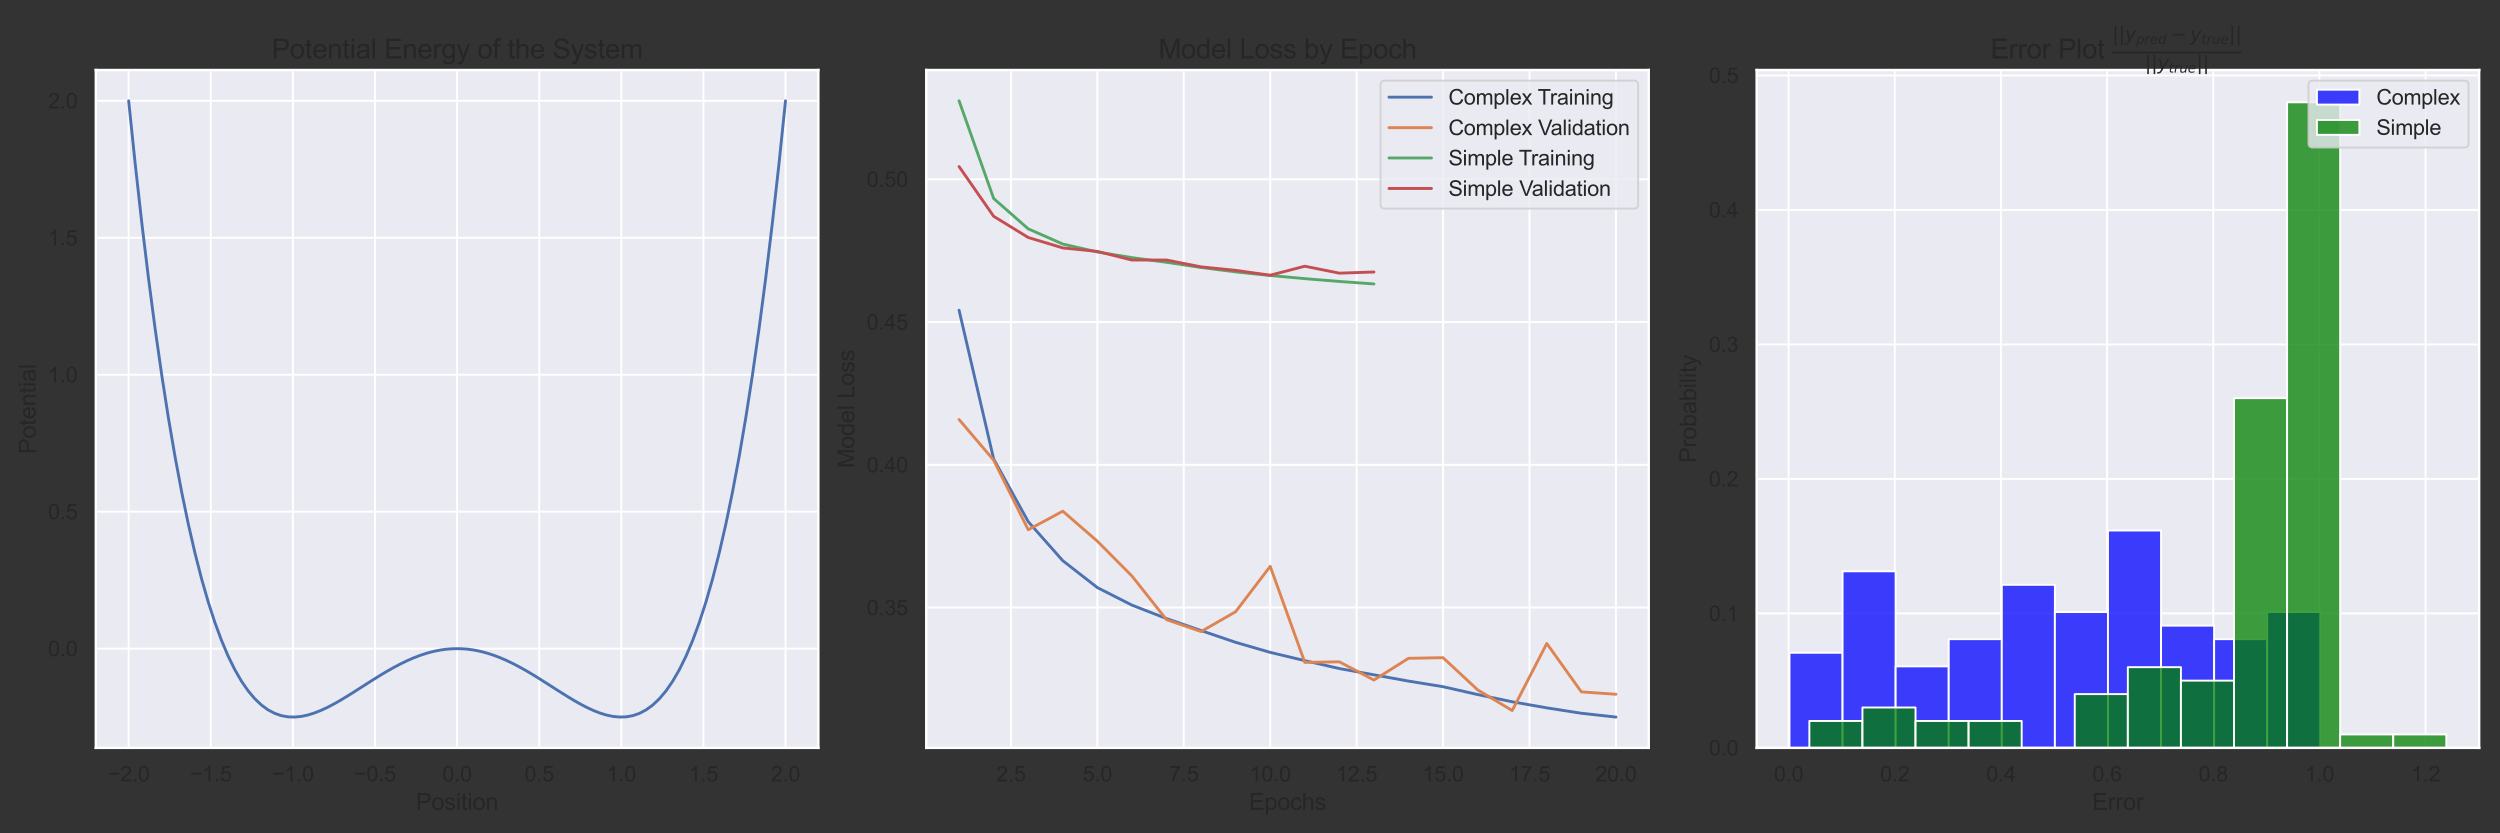 <?xml version="1.0" encoding="utf-8" standalone="no"?>
<!DOCTYPE svg PUBLIC "-//W3C//DTD SVG 1.1//EN"
  "http://www.w3.org/Graphics/SVG/1.1/DTD/svg11.dtd">
<svg height="432pt" version="1.1" viewBox="0 0 1296 432" width="1296pt" xmlns="http://www.w3.org/2000/svg" xmlns:xlink="http://www.w3.org/1999/xlink">
 <rect x="0" y="0" width="1296" height="432" fill="#333333" stroke="none"/>
 <defs>
  <style type="text/css">*{stroke-linecap:butt;stroke-linejoin:round;}</style>
 </defs>
 <g id="figure_1">
  <g id="patch_1">
   <path d="M 0 432 
L 1296 432 
L 1296 0 
L 0 0 
z
" style="fill:none;"/>
  </g>
  <g id="axes_1">
   <g id="patch_2">
    <path d="M 49.675 387.7 
L 424.233 387.7 
L 424.233 36.306 
L 49.675 36.306 
z
" style="fill:#eaeaf2;"/>
   </g>
   <g id="matplotlib.axis_1">
    <g id="xtick_1">
     <g id="line2d_1">
      <path clip-path="url(#pe9f7f66749)" d="M 66.7 387.7 
L 66.7 36.306 
" style="fill:none;stroke:#ffffff;stroke-linecap:round;"/>
     </g>
     <g id="text_1">
      <!-- −2.0 -->
      <g style="fill:#262626;" transform="translate(55.843 405.074)scale(0.11 -0.11)">
       <defs>
        <path d="M 3381 1997 
L 356 1997 
L 356 2522 
L 3381 2522 
L 3381 1997 
z
" id="ArialMT-2212" transform="scale(0.016)"/>
        <path d="M 3222 541 
L 3222 0 
L 194 0 
Q 188 203 259 391 
Q 375 700 629 1000 
Q 884 1300 1366 1694 
Q 2113 2306 2375 2664 
Q 2638 3022 2638 3341 
Q 2638 3675 2398 3904 
Q 2159 4134 1775 4134 
Q 1369 4134 1125 3890 
Q 881 3647 878 3216 
L 300 3275 
Q 359 3922 746 4261 
Q 1134 4600 1788 4600 
Q 2447 4600 2831 4234 
Q 3216 3869 3216 3328 
Q 3216 3053 3103 2787 
Q 2991 2522 2730 2228 
Q 2469 1934 1863 1422 
Q 1356 997 1212 845 
Q 1069 694 975 541 
L 3222 541 
z
" id="ArialMT-32" transform="scale(0.016)"/>
        <path d="M 581 0 
L 581 641 
L 1222 641 
L 1222 0 
L 581 0 
z
" id="ArialMT-2e" transform="scale(0.016)"/>
        <path d="M 266 2259 
Q 266 3072 433 3567 
Q 600 4063 929 4331 
Q 1259 4600 1759 4600 
Q 2128 4600 2406 4451 
Q 2684 4303 2865 4023 
Q 3047 3744 3150 3342 
Q 3253 2941 3253 2259 
Q 3253 1453 3087 958 
Q 2922 463 2592 192 
Q 2263 -78 1759 -78 
Q 1097 -78 719 397 
Q 266 969 266 2259 
z
M 844 2259 
Q 844 1131 1108 757 
Q 1372 384 1759 384 
Q 2147 384 2411 759 
Q 2675 1134 2675 2259 
Q 2675 3391 2411 3762 
Q 2147 4134 1753 4134 
Q 1366 4134 1134 3806 
Q 844 3388 844 2259 
z
" id="ArialMT-30" transform="scale(0.016)"/>
       </defs>
       <use xlink:href="#ArialMT-2212"/>
       <use x="58.398" xlink:href="#ArialMT-32"/>
       <use x="114.014" xlink:href="#ArialMT-2e"/>
       <use x="141.797" xlink:href="#ArialMT-30"/>
      </g>
     </g>
    </g>
    <g id="xtick_2">
     <g id="line2d_2">
      <path clip-path="url(#pe9f7f66749)" d="M 109.264 387.7 
L 109.264 36.306 
" style="fill:none;stroke:#ffffff;stroke-linecap:round;"/>
     </g>
     <g id="text_2">
      <!-- −1.5 -->
      <g style="fill:#262626;" transform="translate(98.406 405.074)scale(0.11 -0.11)">
       <defs>
        <path d="M 2384 0 
L 1822 0 
L 1822 3584 
Q 1619 3391 1289 3197 
Q 959 3003 697 2906 
L 697 3450 
Q 1169 3672 1522 3987 
Q 1875 4303 2022 4600 
L 2384 4600 
L 2384 0 
z
" id="ArialMT-31" transform="scale(0.016)"/>
        <path d="M 266 1200 
L 856 1250 
Q 922 819 1161 601 
Q 1400 384 1738 384 
Q 2144 384 2425 690 
Q 2706 997 2706 1503 
Q 2706 1984 2436 2262 
Q 2166 2541 1728 2541 
Q 1456 2541 1237 2417 
Q 1019 2294 894 2097 
L 366 2166 
L 809 4519 
L 3088 4519 
L 3088 3981 
L 1259 3981 
L 1013 2750 
Q 1425 3038 1878 3038 
Q 2478 3038 2890 2622 
Q 3303 2206 3303 1553 
Q 3303 931 2941 478 
Q 2500 -78 1738 -78 
Q 1113 -78 717 272 
Q 322 622 266 1200 
z
" id="ArialMT-35" transform="scale(0.016)"/>
       </defs>
       <use xlink:href="#ArialMT-2212"/>
       <use x="58.398" xlink:href="#ArialMT-31"/>
       <use x="114.014" xlink:href="#ArialMT-2e"/>
       <use x="141.797" xlink:href="#ArialMT-35"/>
      </g>
     </g>
    </g>
    <g id="xtick_3">
     <g id="line2d_3">
      <path clip-path="url(#pe9f7f66749)" d="M 151.827 387.7 
L 151.827 36.306 
" style="fill:none;stroke:#ffffff;stroke-linecap:round;"/>
     </g>
     <g id="text_3">
      <!-- −1.0 -->
      <g style="fill:#262626;" transform="translate(140.97 405.074)scale(0.11 -0.11)">
       <use xlink:href="#ArialMT-2212"/>
       <use x="58.398" xlink:href="#ArialMT-31"/>
       <use x="114.014" xlink:href="#ArialMT-2e"/>
       <use x="141.797" xlink:href="#ArialMT-30"/>
      </g>
     </g>
    </g>
    <g id="xtick_4">
     <g id="line2d_4">
      <path clip-path="url(#pe9f7f66749)" d="M 194.391 387.7 
L 194.391 36.306 
" style="fill:none;stroke:#ffffff;stroke-linecap:round;"/>
     </g>
     <g id="text_4">
      <!-- −0.5 -->
      <g style="fill:#262626;" transform="translate(183.533 405.074)scale(0.11 -0.11)">
       <use xlink:href="#ArialMT-2212"/>
       <use x="58.398" xlink:href="#ArialMT-30"/>
       <use x="114.014" xlink:href="#ArialMT-2e"/>
       <use x="141.797" xlink:href="#ArialMT-35"/>
      </g>
     </g>
    </g>
    <g id="xtick_5">
     <g id="line2d_5">
      <path clip-path="url(#pe9f7f66749)" d="M 236.954 387.7 
L 236.954 36.306 
" style="fill:none;stroke:#ffffff;stroke-linecap:round;"/>
     </g>
     <g id="text_5">
      <!-- 0.0 -->
      <g style="fill:#262626;" transform="translate(229.309 405.074)scale(0.11 -0.11)">
       <use xlink:href="#ArialMT-30"/>
       <use x="55.615" xlink:href="#ArialMT-2e"/>
       <use x="83.398" xlink:href="#ArialMT-30"/>
      </g>
     </g>
    </g>
    <g id="xtick_6">
     <g id="line2d_6">
      <path clip-path="url(#pe9f7f66749)" d="M 279.518 387.7 
L 279.518 36.306 
" style="fill:none;stroke:#ffffff;stroke-linecap:round;"/>
     </g>
     <g id="text_6">
      <!-- 0.5 -->
      <g style="fill:#262626;" transform="translate(271.873 405.074)scale(0.11 -0.11)">
       <use xlink:href="#ArialMT-30"/>
       <use x="55.615" xlink:href="#ArialMT-2e"/>
       <use x="83.398" xlink:href="#ArialMT-35"/>
      </g>
     </g>
    </g>
    <g id="xtick_7">
     <g id="line2d_7">
      <path clip-path="url(#pe9f7f66749)" d="M 322.081 387.7 
L 322.081 36.306 
" style="fill:none;stroke:#ffffff;stroke-linecap:round;"/>
     </g>
     <g id="text_7">
      <!-- 1.0 -->
      <g style="fill:#262626;" transform="translate(314.436 405.074)scale(0.11 -0.11)">
       <use xlink:href="#ArialMT-31"/>
       <use x="55.615" xlink:href="#ArialMT-2e"/>
       <use x="83.398" xlink:href="#ArialMT-30"/>
      </g>
     </g>
    </g>
    <g id="xtick_8">
     <g id="line2d_8">
      <path clip-path="url(#pe9f7f66749)" d="M 364.645 387.7 
L 364.645 36.306 
" style="fill:none;stroke:#ffffff;stroke-linecap:round;"/>
     </g>
     <g id="text_8">
      <!-- 1.5 -->
      <g style="fill:#262626;" transform="translate(357 405.074)scale(0.11 -0.11)">
       <use xlink:href="#ArialMT-31"/>
       <use x="55.615" xlink:href="#ArialMT-2e"/>
       <use x="83.398" xlink:href="#ArialMT-35"/>
      </g>
     </g>
    </g>
    <g id="xtick_9">
     <g id="line2d_9">
      <path clip-path="url(#pe9f7f66749)" d="M 407.208 387.7 
L 407.208 36.306 
" style="fill:none;stroke:#ffffff;stroke-linecap:round;"/>
     </g>
     <g id="text_9">
      <!-- 2.0 -->
      <g style="fill:#262626;" transform="translate(399.563 405.074)scale(0.11 -0.11)">
       <use xlink:href="#ArialMT-32"/>
       <use x="55.615" xlink:href="#ArialMT-2e"/>
       <use x="83.398" xlink:href="#ArialMT-30"/>
      </g>
     </g>
    </g>
    <g id="text_10">
     <!-- Position -->
     <g style="fill:#262626;" transform="translate(215.609 419.849)scale(0.12 -0.12)">
      <defs>
       <path d="M 494 0 
L 494 4581 
L 2222 4581 
Q 2678 4581 2919 4538 
Q 3256 4481 3484 4323 
Q 3713 4166 3852 3881 
Q 3991 3597 3991 3256 
Q 3991 2672 3619 2267 
Q 3247 1863 2275 1863 
L 1100 1863 
L 1100 0 
L 494 0 
z
M 1100 2403 
L 2284 2403 
Q 2872 2403 3119 2622 
Q 3366 2841 3366 3238 
Q 3366 3525 3220 3729 
Q 3075 3934 2838 4000 
Q 2684 4041 2272 4041 
L 1100 4041 
L 1100 2403 
z
" id="ArialMT-50" transform="scale(0.016)"/>
       <path d="M 213 1659 
Q 213 2581 725 3025 
Q 1153 3394 1769 3394 
Q 2453 3394 2887 2945 
Q 3322 2497 3322 1706 
Q 3322 1066 3130 698 
Q 2938 331 2570 128 
Q 2203 -75 1769 -75 
Q 1072 -75 642 372 
Q 213 819 213 1659 
z
M 791 1659 
Q 791 1022 1069 705 
Q 1347 388 1769 388 
Q 2188 388 2466 706 
Q 2744 1025 2744 1678 
Q 2744 2294 2464 2611 
Q 2184 2928 1769 2928 
Q 1347 2928 1069 2612 
Q 791 2297 791 1659 
z
" id="ArialMT-6f" transform="scale(0.016)"/>
       <path d="M 197 991 
L 753 1078 
Q 800 744 1014 566 
Q 1228 388 1613 388 
Q 2000 388 2187 545 
Q 2375 703 2375 916 
Q 2375 1106 2209 1216 
Q 2094 1291 1634 1406 
Q 1016 1563 777 1677 
Q 538 1791 414 1992 
Q 291 2194 291 2438 
Q 291 2659 392 2848 
Q 494 3038 669 3163 
Q 800 3259 1026 3326 
Q 1253 3394 1513 3394 
Q 1903 3394 2198 3281 
Q 2494 3169 2634 2976 
Q 2775 2784 2828 2463 
L 2278 2388 
Q 2241 2644 2061 2787 
Q 1881 2931 1553 2931 
Q 1166 2931 1000 2803 
Q 834 2675 834 2503 
Q 834 2394 903 2306 
Q 972 2216 1119 2156 
Q 1203 2125 1616 2013 
Q 2213 1853 2448 1751 
Q 2684 1650 2818 1456 
Q 2953 1263 2953 975 
Q 2953 694 2789 445 
Q 2625 197 2315 61 
Q 2006 -75 1616 -75 
Q 969 -75 630 194 
Q 291 463 197 991 
z
" id="ArialMT-73" transform="scale(0.016)"/>
       <path d="M 425 3934 
L 425 4581 
L 988 4581 
L 988 3934 
L 425 3934 
z
M 425 0 
L 425 3319 
L 988 3319 
L 988 0 
L 425 0 
z
" id="ArialMT-69" transform="scale(0.016)"/>
       <path d="M 1650 503 
L 1731 6 
Q 1494 -44 1306 -44 
Q 1000 -44 831 53 
Q 663 150 594 308 
Q 525 466 525 972 
L 525 2881 
L 113 2881 
L 113 3319 
L 525 3319 
L 525 4141 
L 1084 4478 
L 1084 3319 
L 1650 3319 
L 1650 2881 
L 1084 2881 
L 1084 941 
Q 1084 700 1114 631 
Q 1144 563 1211 522 
Q 1278 481 1403 481 
Q 1497 481 1650 503 
z
" id="ArialMT-74" transform="scale(0.016)"/>
       <path d="M 422 0 
L 422 3319 
L 928 3319 
L 928 2847 
Q 1294 3394 1984 3394 
Q 2284 3394 2536 3286 
Q 2788 3178 2913 3003 
Q 3038 2828 3088 2588 
Q 3119 2431 3119 2041 
L 3119 0 
L 2556 0 
L 2556 2019 
Q 2556 2363 2490 2533 
Q 2425 2703 2258 2804 
Q 2091 2906 1866 2906 
Q 1506 2906 1245 2678 
Q 984 2450 984 1813 
L 984 0 
L 422 0 
z
" id="ArialMT-6e" transform="scale(0.016)"/>
      </defs>
      <use xlink:href="#ArialMT-50"/>
      <use x="66.699" xlink:href="#ArialMT-6f"/>
      <use x="122.314" xlink:href="#ArialMT-73"/>
      <use x="172.314" xlink:href="#ArialMT-69"/>
      <use x="194.531" xlink:href="#ArialMT-74"/>
      <use x="222.314" xlink:href="#ArialMT-69"/>
      <use x="244.531" xlink:href="#ArialMT-6f"/>
      <use x="300.146" xlink:href="#ArialMT-6e"/>
     </g>
    </g>
   </g>
   <g id="matplotlib.axis_2">
    <g id="ytick_1">
     <g id="line2d_10">
      <path clip-path="url(#pe9f7f66749)" d="M 49.675 336.246 
L 424.233 336.246 
" style="fill:none;stroke:#ffffff;stroke-linecap:round;"/>
     </g>
     <g id="text_11">
      <!-- 0.0 -->
      <g style="fill:#262626;" transform="translate(24.885 340.183)scale(0.11 -0.11)">
       <use xlink:href="#ArialMT-30"/>
       <use x="55.615" xlink:href="#ArialMT-2e"/>
       <use x="83.398" xlink:href="#ArialMT-30"/>
      </g>
     </g>
    </g>
    <g id="ytick_2">
     <g id="line2d_11">
      <path clip-path="url(#pe9f7f66749)" d="M 49.675 265.254 
L 424.233 265.254 
" style="fill:none;stroke:#ffffff;stroke-linecap:round;"/>
     </g>
     <g id="text_12">
      <!-- 0.5 -->
      <g style="fill:#262626;" transform="translate(24.885 269.191)scale(0.11 -0.11)">
       <use xlink:href="#ArialMT-30"/>
       <use x="55.615" xlink:href="#ArialMT-2e"/>
       <use x="83.398" xlink:href="#ArialMT-35"/>
      </g>
     </g>
    </g>
    <g id="ytick_3">
     <g id="line2d_12">
      <path clip-path="url(#pe9f7f66749)" d="M 49.675 194.262 
L 424.233 194.262 
" style="fill:none;stroke:#ffffff;stroke-linecap:round;"/>
     </g>
     <g id="text_13">
      <!-- 1.0 -->
      <g style="fill:#262626;" transform="translate(24.885 198.199)scale(0.11 -0.11)">
       <use xlink:href="#ArialMT-31"/>
       <use x="55.615" xlink:href="#ArialMT-2e"/>
       <use x="83.398" xlink:href="#ArialMT-30"/>
      </g>
     </g>
    </g>
    <g id="ytick_4">
     <g id="line2d_13">
      <path clip-path="url(#pe9f7f66749)" d="M 49.675 123.271 
L 424.233 123.271 
" style="fill:none;stroke:#ffffff;stroke-linecap:round;"/>
     </g>
     <g id="text_14">
      <!-- 1.5 -->
      <g style="fill:#262626;" transform="translate(24.885 127.207)scale(0.11 -0.11)">
       <use xlink:href="#ArialMT-31"/>
       <use x="55.615" xlink:href="#ArialMT-2e"/>
       <use x="83.398" xlink:href="#ArialMT-35"/>
      </g>
     </g>
    </g>
    <g id="ytick_5">
     <g id="line2d_14">
      <path clip-path="url(#pe9f7f66749)" d="M 49.675 52.279 
L 424.233 52.279 
" style="fill:none;stroke:#ffffff;stroke-linecap:round;"/>
     </g>
     <g id="text_15">
      <!-- 2.0 -->
      <g style="fill:#262626;" transform="translate(24.885 56.215)scale(0.11 -0.11)">
       <use xlink:href="#ArialMT-32"/>
       <use x="55.615" xlink:href="#ArialMT-2e"/>
       <use x="83.398" xlink:href="#ArialMT-30"/>
      </g>
     </g>
    </g>
    <g id="text_16">
     <!-- Potential -->
     <g style="fill:#262626;" transform="translate(18.5 235.352)rotate(-90)scale(0.12 -0.12)">
      <defs>
       <path d="M 2694 1069 
L 3275 997 
Q 3138 488 2766 206 
Q 2394 -75 1816 -75 
Q 1088 -75 661 373 
Q 234 822 234 1631 
Q 234 2469 665 2931 
Q 1097 3394 1784 3394 
Q 2450 3394 2872 2941 
Q 3294 2488 3294 1666 
Q 3294 1616 3291 1516 
L 816 1516 
Q 847 969 1125 678 
Q 1403 388 1819 388 
Q 2128 388 2347 550 
Q 2566 713 2694 1069 
z
M 847 1978 
L 2700 1978 
Q 2663 2397 2488 2606 
Q 2219 2931 1791 2931 
Q 1403 2931 1139 2672 
Q 875 2413 847 1978 
z
" id="ArialMT-65" transform="scale(0.016)"/>
       <path d="M 2588 409 
Q 2275 144 1986 34 
Q 1697 -75 1366 -75 
Q 819 -75 525 192 
Q 231 459 231 875 
Q 231 1119 342 1320 
Q 453 1522 633 1644 
Q 813 1766 1038 1828 
Q 1203 1872 1538 1913 
Q 2219 1994 2541 2106 
Q 2544 2222 2544 2253 
Q 2544 2597 2384 2738 
Q 2169 2928 1744 2928 
Q 1347 2928 1158 2789 
Q 969 2650 878 2297 
L 328 2372 
Q 403 2725 575 2942 
Q 747 3159 1072 3276 
Q 1397 3394 1825 3394 
Q 2250 3394 2515 3294 
Q 2781 3194 2906 3042 
Q 3031 2891 3081 2659 
Q 3109 2516 3109 2141 
L 3109 1391 
Q 3109 606 3145 398 
Q 3181 191 3288 0 
L 2700 0 
Q 2613 175 2588 409 
z
M 2541 1666 
Q 2234 1541 1622 1453 
Q 1275 1403 1131 1340 
Q 988 1278 909 1158 
Q 831 1038 831 891 
Q 831 666 1001 516 
Q 1172 366 1500 366 
Q 1825 366 2078 508 
Q 2331 650 2450 897 
Q 2541 1088 2541 1459 
L 2541 1666 
z
" id="ArialMT-61" transform="scale(0.016)"/>
       <path d="M 409 0 
L 409 4581 
L 972 4581 
L 972 0 
L 409 0 
z
" id="ArialMT-6c" transform="scale(0.016)"/>
      </defs>
      <use xlink:href="#ArialMT-50"/>
      <use x="66.699" xlink:href="#ArialMT-6f"/>
      <use x="122.314" xlink:href="#ArialMT-74"/>
      <use x="150.098" xlink:href="#ArialMT-65"/>
      <use x="205.713" xlink:href="#ArialMT-6e"/>
      <use x="261.328" xlink:href="#ArialMT-74"/>
      <use x="289.111" xlink:href="#ArialMT-69"/>
      <use x="311.328" xlink:href="#ArialMT-61"/>
      <use x="366.943" xlink:href="#ArialMT-6c"/>
     </g>
    </g>
   </g>
   <g id="line2d_15">
    <path clip-path="url(#pe9f7f66749)" d="M 66.7 52.279 
L 70.14 85.443 
L 73.579 116.168 
L 77.019 144.564 
L 80.458 170.737 
L 83.898 194.792 
L 87.337 216.83 
L 90.777 236.952 
L 94.216 255.255 
L 97.656 271.834 
L 101.095 286.783 
L 104.535 300.193 
L 107.974 312.151 
L 111.413 322.745 
L 114.853 332.059 
L 118.292 340.173 
L 121.732 347.167 
L 125.171 353.12 
L 128.611 358.105 
L 132.05 362.195 
L 135.49 365.46 
L 138.929 367.97 
L 142.369 369.789 
L 145.808 370.981 
L 149.248 371.608 
L 152.687 371.728 
L 156.127 371.398 
L 159.566 370.673 
L 163.006 369.605 
L 166.445 368.243 
L 169.884 366.637 
L 173.324 364.83 
L 176.763 362.866 
L 180.203 360.786 
L 183.642 358.629 
L 187.082 356.431 
L 190.521 354.225 
L 193.961 352.045 
L 197.4 349.918 
L 200.84 347.873 
L 204.279 345.935 
L 207.719 344.125 
L 211.158 342.466 
L 214.598 340.974 
L 218.037 339.665 
L 221.477 338.554 
L 224.916 337.651 
L 228.355 336.967 
L 231.795 336.506 
L 235.234 336.275 
L 238.674 336.275 
L 242.113 336.506 
L 245.553 336.967 
L 248.992 337.651 
L 252.432 338.554 
L 255.871 339.665 
L 259.311 340.974 
L 262.75 342.466 
L 266.19 344.125 
L 269.629 345.935 
L 273.069 347.873 
L 276.508 349.918 
L 279.948 352.045 
L 283.387 354.225 
L 286.826 356.431 
L 290.266 358.629 
L 293.705 360.786 
L 297.145 362.866 
L 300.584 364.83 
L 304.024 366.637 
L 307.463 368.243 
L 310.903 369.605 
L 314.342 370.673 
L 317.782 371.398 
L 321.221 371.728 
L 324.661 371.608 
L 328.1 370.981 
L 331.54 369.789 
L 334.979 367.97 
L 338.419 365.46 
L 341.858 362.195 
L 345.297 358.105 
L 348.737 353.12 
L 352.176 347.167 
L 355.616 340.173 
L 359.055 332.059 
L 362.495 322.745 
L 365.934 312.151 
L 369.374 300.193 
L 372.813 286.783 
L 376.253 271.834 
L 379.692 255.255 
L 383.132 236.952 
L 386.571 216.83 
L 390.011 194.792 
L 393.45 170.737 
L 396.89 144.564 
L 400.329 116.168 
L 403.768 85.443 
L 407.208 52.279 
" style="fill:none;stroke:#4c72b0;stroke-linecap:round;stroke-width:1.5;"/>
   </g>
   <g id="patch_3">
    <path d="M 49.675 387.7 
L 49.675 36.306 
" style="fill:none;stroke:#ffffff;stroke-linecap:square;stroke-linejoin:miter;stroke-width:1.25;"/>
   </g>
   <g id="patch_4">
    <path d="M 424.233 387.7 
L 424.233 36.306 
" style="fill:none;stroke:#ffffff;stroke-linecap:square;stroke-linejoin:miter;stroke-width:1.25;"/>
   </g>
   <g id="patch_5">
    <path d="M 49.675 387.7 
L 424.233 387.7 
" style="fill:none;stroke:#ffffff;stroke-linecap:square;stroke-linejoin:miter;stroke-width:1.25;"/>
   </g>
   <g id="patch_6">
    <path d="M 49.675 36.306 
L 424.233 36.306 
" style="fill:none;stroke:#ffffff;stroke-linecap:square;stroke-linejoin:miter;stroke-width:1.25;"/>
   </g>
   <g id="text_17">
    <!-- Potential Energy of the System -->
    <g style="fill:#262626;" transform="translate(140.853 30.306)scale(0.14 -0.14)">
     <defs>
      <path id="ArialMT-20" transform="scale(0.016)"/>
      <path d="M 506 0 
L 506 4581 
L 3819 4581 
L 3819 4041 
L 1113 4041 
L 1113 2638 
L 3647 2638 
L 3647 2100 
L 1113 2100 
L 1113 541 
L 3925 541 
L 3925 0 
L 506 0 
z
" id="ArialMT-45" transform="scale(0.016)"/>
      <path d="M 416 0 
L 416 3319 
L 922 3319 
L 922 2816 
Q 1116 3169 1280 3281 
Q 1444 3394 1641 3394 
Q 1925 3394 2219 3213 
L 2025 2691 
Q 1819 2813 1613 2813 
Q 1428 2813 1281 2702 
Q 1134 2591 1072 2394 
Q 978 2094 978 1738 
L 978 0 
L 416 0 
z
" id="ArialMT-72" transform="scale(0.016)"/>
      <path d="M 319 -275 
L 866 -356 
Q 900 -609 1056 -725 
Q 1266 -881 1628 -881 
Q 2019 -881 2231 -725 
Q 2444 -569 2519 -288 
Q 2563 -116 2559 434 
Q 2191 0 1641 0 
Q 956 0 581 494 
Q 206 988 206 1678 
Q 206 2153 378 2554 
Q 550 2956 876 3175 
Q 1203 3394 1644 3394 
Q 2231 3394 2613 2919 
L 2613 3319 
L 3131 3319 
L 3131 450 
Q 3131 -325 2973 -648 
Q 2816 -972 2473 -1159 
Q 2131 -1347 1631 -1347 
Q 1038 -1347 672 -1080 
Q 306 -813 319 -275 
z
M 784 1719 
Q 784 1066 1043 766 
Q 1303 466 1694 466 
Q 2081 466 2343 764 
Q 2606 1063 2606 1700 
Q 2606 2309 2336 2618 
Q 2066 2928 1684 2928 
Q 1309 2928 1046 2623 
Q 784 2319 784 1719 
z
" id="ArialMT-67" transform="scale(0.016)"/>
      <path d="M 397 -1278 
L 334 -750 
Q 519 -800 656 -800 
Q 844 -800 956 -737 
Q 1069 -675 1141 -563 
Q 1194 -478 1313 -144 
Q 1328 -97 1363 -6 
L 103 3319 
L 709 3319 
L 1400 1397 
Q 1534 1031 1641 628 
Q 1738 1016 1872 1384 
L 2581 3319 
L 3144 3319 
L 1881 -56 
Q 1678 -603 1566 -809 
Q 1416 -1088 1222 -1217 
Q 1028 -1347 759 -1347 
Q 597 -1347 397 -1278 
z
" id="ArialMT-79" transform="scale(0.016)"/>
      <path d="M 556 0 
L 556 2881 
L 59 2881 
L 59 3319 
L 556 3319 
L 556 3672 
Q 556 4006 616 4169 
Q 697 4388 901 4523 
Q 1106 4659 1475 4659 
Q 1713 4659 2000 4603 
L 1916 4113 
Q 1741 4144 1584 4144 
Q 1328 4144 1222 4034 
Q 1116 3925 1116 3625 
L 1116 3319 
L 1763 3319 
L 1763 2881 
L 1116 2881 
L 1116 0 
L 556 0 
z
" id="ArialMT-66" transform="scale(0.016)"/>
      <path d="M 422 0 
L 422 4581 
L 984 4581 
L 984 2938 
Q 1378 3394 1978 3394 
Q 2347 3394 2619 3248 
Q 2891 3103 3008 2847 
Q 3125 2591 3125 2103 
L 3125 0 
L 2563 0 
L 2563 2103 
Q 2563 2525 2380 2717 
Q 2197 2909 1863 2909 
Q 1613 2909 1392 2779 
Q 1172 2650 1078 2428 
Q 984 2206 984 1816 
L 984 0 
L 422 0 
z
" id="ArialMT-68" transform="scale(0.016)"/>
      <path d="M 288 1472 
L 859 1522 
Q 900 1178 1048 958 
Q 1197 738 1509 602 
Q 1822 466 2213 466 
Q 2559 466 2825 569 
Q 3091 672 3220 851 
Q 3350 1031 3350 1244 
Q 3350 1459 3225 1620 
Q 3100 1781 2813 1891 
Q 2628 1963 1997 2114 
Q 1366 2266 1113 2400 
Q 784 2572 623 2826 
Q 463 3081 463 3397 
Q 463 3744 659 4045 
Q 856 4347 1234 4503 
Q 1613 4659 2075 4659 
Q 2584 4659 2973 4495 
Q 3363 4331 3572 4012 
Q 3781 3694 3797 3291 
L 3216 3247 
Q 3169 3681 2898 3903 
Q 2628 4125 2100 4125 
Q 1550 4125 1298 3923 
Q 1047 3722 1047 3438 
Q 1047 3191 1225 3031 
Q 1400 2872 2139 2705 
Q 2878 2538 3153 2413 
Q 3553 2228 3743 1945 
Q 3934 1663 3934 1294 
Q 3934 928 3725 604 
Q 3516 281 3123 101 
Q 2731 -78 2241 -78 
Q 1619 -78 1198 103 
Q 778 284 539 648 
Q 300 1013 288 1472 
z
" id="ArialMT-53" transform="scale(0.016)"/>
      <path d="M 422 0 
L 422 3319 
L 925 3319 
L 925 2853 
Q 1081 3097 1340 3245 
Q 1600 3394 1931 3394 
Q 2300 3394 2536 3241 
Q 2772 3088 2869 2813 
Q 3263 3394 3894 3394 
Q 4388 3394 4653 3120 
Q 4919 2847 4919 2278 
L 4919 0 
L 4359 0 
L 4359 2091 
Q 4359 2428 4304 2576 
Q 4250 2725 4106 2815 
Q 3963 2906 3769 2906 
Q 3419 2906 3187 2673 
Q 2956 2441 2956 1928 
L 2956 0 
L 2394 0 
L 2394 2156 
Q 2394 2531 2256 2718 
Q 2119 2906 1806 2906 
Q 1569 2906 1367 2781 
Q 1166 2656 1075 2415 
Q 984 2175 984 1722 
L 984 0 
L 422 0 
z
" id="ArialMT-6d" transform="scale(0.016)"/>
     </defs>
     <use xlink:href="#ArialMT-50"/>
     <use x="66.699" xlink:href="#ArialMT-6f"/>
     <use x="122.314" xlink:href="#ArialMT-74"/>
     <use x="150.098" xlink:href="#ArialMT-65"/>
     <use x="205.713" xlink:href="#ArialMT-6e"/>
     <use x="261.328" xlink:href="#ArialMT-74"/>
     <use x="289.111" xlink:href="#ArialMT-69"/>
     <use x="311.328" xlink:href="#ArialMT-61"/>
     <use x="366.943" xlink:href="#ArialMT-6c"/>
     <use x="389.16" xlink:href="#ArialMT-20"/>
     <use x="416.943" xlink:href="#ArialMT-45"/>
     <use x="483.643" xlink:href="#ArialMT-6e"/>
     <use x="539.258" xlink:href="#ArialMT-65"/>
     <use x="594.873" xlink:href="#ArialMT-72"/>
     <use x="628.174" xlink:href="#ArialMT-67"/>
     <use x="683.789" xlink:href="#ArialMT-79"/>
     <use x="733.789" xlink:href="#ArialMT-20"/>
     <use x="761.572" xlink:href="#ArialMT-6f"/>
     <use x="817.188" xlink:href="#ArialMT-66"/>
     <use x="844.971" xlink:href="#ArialMT-20"/>
     <use x="872.754" xlink:href="#ArialMT-74"/>
     <use x="900.537" xlink:href="#ArialMT-68"/>
     <use x="956.152" xlink:href="#ArialMT-65"/>
     <use x="1011.768" xlink:href="#ArialMT-20"/>
     <use x="1039.551" xlink:href="#ArialMT-53"/>
     <use x="1106.25" xlink:href="#ArialMT-79"/>
     <use x="1156.25" xlink:href="#ArialMT-73"/>
     <use x="1206.25" xlink:href="#ArialMT-74"/>
     <use x="1234.033" xlink:href="#ArialMT-65"/>
     <use x="1289.648" xlink:href="#ArialMT-6d"/>
    </g>
   </g>
  </g>
  <g id="axes_2">
   <g id="patch_7">
    <path d="M 480.158 387.7 
L 854.717 387.7 
L 854.717 36.306 
L 480.158 36.306 
z
" style="fill:#eaeaf2;"/>
   </g>
   <g id="matplotlib.axis_3">
    <g id="xtick_10">
     <g id="line2d_16">
      <path clip-path="url(#p48a5225132)" d="M 524.066 387.7 
L 524.066 36.306 
" style="fill:none;stroke:#ffffff;stroke-linecap:round;"/>
     </g>
     <g id="text_18">
      <!-- 2.5 -->
      <g style="fill:#262626;" transform="translate(516.421 405.074)scale(0.11 -0.11)">
       <use xlink:href="#ArialMT-32"/>
       <use x="55.615" xlink:href="#ArialMT-2e"/>
       <use x="83.398" xlink:href="#ArialMT-35"/>
      </g>
     </g>
    </g>
    <g id="xtick_11">
     <g id="line2d_17">
      <path clip-path="url(#p48a5225132)" d="M 568.87 387.7 
L 568.87 36.306 
" style="fill:none;stroke:#ffffff;stroke-linecap:round;"/>
     </g>
     <g id="text_19">
      <!-- 5.0 -->
      <g style="fill:#262626;" transform="translate(561.225 405.074)scale(0.11 -0.11)">
       <use xlink:href="#ArialMT-35"/>
       <use x="55.615" xlink:href="#ArialMT-2e"/>
       <use x="83.398" xlink:href="#ArialMT-30"/>
      </g>
     </g>
    </g>
    <g id="xtick_12">
     <g id="line2d_18">
      <path clip-path="url(#p48a5225132)" d="M 613.673 387.7 
L 613.673 36.306 
" style="fill:none;stroke:#ffffff;stroke-linecap:round;"/>
     </g>
     <g id="text_20">
      <!-- 7.5 -->
      <g style="fill:#262626;" transform="translate(606.028 405.074)scale(0.11 -0.11)">
       <defs>
        <path d="M 303 3981 
L 303 4522 
L 3269 4522 
L 3269 4084 
Q 2831 3619 2401 2847 
Q 1972 2075 1738 1259 
Q 1569 684 1522 0 
L 944 0 
Q 953 541 1156 1306 
Q 1359 2072 1739 2783 
Q 2119 3494 2547 3981 
L 303 3981 
z
" id="ArialMT-37" transform="scale(0.016)"/>
       </defs>
       <use xlink:href="#ArialMT-37"/>
       <use x="55.615" xlink:href="#ArialMT-2e"/>
       <use x="83.398" xlink:href="#ArialMT-35"/>
      </g>
     </g>
    </g>
    <g id="xtick_13">
     <g id="line2d_19">
      <path clip-path="url(#p48a5225132)" d="M 658.477 387.7 
L 658.477 36.306 
" style="fill:none;stroke:#ffffff;stroke-linecap:round;"/>
     </g>
     <g id="text_21">
      <!-- 10.0 -->
      <g style="fill:#262626;" transform="translate(647.773 405.074)scale(0.11 -0.11)">
       <use xlink:href="#ArialMT-31"/>
       <use x="55.615" xlink:href="#ArialMT-30"/>
       <use x="111.23" xlink:href="#ArialMT-2e"/>
       <use x="139.014" xlink:href="#ArialMT-30"/>
      </g>
     </g>
    </g>
    <g id="xtick_14">
     <g id="line2d_20">
      <path clip-path="url(#p48a5225132)" d="M 703.28 387.7 
L 703.28 36.306 
" style="fill:none;stroke:#ffffff;stroke-linecap:round;"/>
     </g>
     <g id="text_22">
      <!-- 12.5 -->
      <g style="fill:#262626;" transform="translate(692.577 405.074)scale(0.11 -0.11)">
       <use xlink:href="#ArialMT-31"/>
       <use x="55.615" xlink:href="#ArialMT-32"/>
       <use x="111.23" xlink:href="#ArialMT-2e"/>
       <use x="139.014" xlink:href="#ArialMT-35"/>
      </g>
     </g>
    </g>
    <g id="xtick_15">
     <g id="line2d_21">
      <path clip-path="url(#p48a5225132)" d="M 748.084 387.7 
L 748.084 36.306 
" style="fill:none;stroke:#ffffff;stroke-linecap:round;"/>
     </g>
     <g id="text_23">
      <!-- 15.0 -->
      <g style="fill:#262626;" transform="translate(737.381 405.074)scale(0.11 -0.11)">
       <use xlink:href="#ArialMT-31"/>
       <use x="55.615" xlink:href="#ArialMT-35"/>
       <use x="111.23" xlink:href="#ArialMT-2e"/>
       <use x="139.014" xlink:href="#ArialMT-30"/>
      </g>
     </g>
    </g>
    <g id="xtick_16">
     <g id="line2d_22">
      <path clip-path="url(#p48a5225132)" d="M 792.888 387.7 
L 792.888 36.306 
" style="fill:none;stroke:#ffffff;stroke-linecap:round;"/>
     </g>
     <g id="text_24">
      <!-- 17.5 -->
      <g style="fill:#262626;" transform="translate(782.184 405.074)scale(0.11 -0.11)">
       <use xlink:href="#ArialMT-31"/>
       <use x="55.615" xlink:href="#ArialMT-37"/>
       <use x="111.23" xlink:href="#ArialMT-2e"/>
       <use x="139.014" xlink:href="#ArialMT-35"/>
      </g>
     </g>
    </g>
    <g id="xtick_17">
     <g id="line2d_23">
      <path clip-path="url(#p48a5225132)" d="M 837.691 387.7 
L 837.691 36.306 
" style="fill:none;stroke:#ffffff;stroke-linecap:round;"/>
     </g>
     <g id="text_25">
      <!-- 20.0 -->
      <g style="fill:#262626;" transform="translate(826.988 405.074)scale(0.11 -0.11)">
       <use xlink:href="#ArialMT-32"/>
       <use x="55.615" xlink:href="#ArialMT-30"/>
       <use x="111.23" xlink:href="#ArialMT-2e"/>
       <use x="139.014" xlink:href="#ArialMT-30"/>
      </g>
     </g>
    </g>
    <g id="text_26">
     <!-- Epochs -->
     <g style="fill:#262626;" transform="translate(647.426 419.849)scale(0.12 -0.12)">
      <defs>
       <path d="M 422 -1272 
L 422 3319 
L 934 3319 
L 934 2888 
Q 1116 3141 1344 3267 
Q 1572 3394 1897 3394 
Q 2322 3394 2647 3175 
Q 2972 2956 3137 2557 
Q 3303 2159 3303 1684 
Q 3303 1175 3120 767 
Q 2938 359 2589 142 
Q 2241 -75 1856 -75 
Q 1575 -75 1351 44 
Q 1128 163 984 344 
L 984 -1272 
L 422 -1272 
z
M 931 1641 
Q 931 1000 1190 694 
Q 1450 388 1819 388 
Q 2194 388 2461 705 
Q 2728 1022 2728 1688 
Q 2728 2322 2467 2637 
Q 2206 2953 1844 2953 
Q 1484 2953 1207 2617 
Q 931 2281 931 1641 
z
" id="ArialMT-70" transform="scale(0.016)"/>
       <path d="M 2588 1216 
L 3141 1144 
Q 3050 572 2676 248 
Q 2303 -75 1759 -75 
Q 1078 -75 664 370 
Q 250 816 250 1647 
Q 250 2184 428 2587 
Q 606 2991 970 3192 
Q 1334 3394 1763 3394 
Q 2303 3394 2647 3120 
Q 2991 2847 3088 2344 
L 2541 2259 
Q 2463 2594 2264 2762 
Q 2066 2931 1784 2931 
Q 1359 2931 1093 2626 
Q 828 2322 828 1663 
Q 828 994 1084 691 
Q 1341 388 1753 388 
Q 2084 388 2306 591 
Q 2528 794 2588 1216 
z
" id="ArialMT-63" transform="scale(0.016)"/>
      </defs>
      <use xlink:href="#ArialMT-45"/>
      <use x="66.699" xlink:href="#ArialMT-70"/>
      <use x="122.314" xlink:href="#ArialMT-6f"/>
      <use x="177.93" xlink:href="#ArialMT-63"/>
      <use x="227.93" xlink:href="#ArialMT-68"/>
      <use x="283.545" xlink:href="#ArialMT-73"/>
     </g>
    </g>
   </g>
   <g id="matplotlib.axis_4">
    <g id="ytick_6">
     <g id="line2d_24">
      <path clip-path="url(#p48a5225132)" d="M 480.158 314.97 
L 854.717 314.97 
" style="fill:none;stroke:#ffffff;stroke-linecap:round;"/>
     </g>
     <g id="text_27">
      <!-- 0.35 -->
      <g style="fill:#262626;" transform="translate(449.251 318.907)scale(0.11 -0.11)">
       <defs>
        <path d="M 269 1209 
L 831 1284 
Q 928 806 1161 595 
Q 1394 384 1728 384 
Q 2125 384 2398 659 
Q 2672 934 2672 1341 
Q 2672 1728 2419 1979 
Q 2166 2231 1775 2231 
Q 1616 2231 1378 2169 
L 1441 2663 
Q 1497 2656 1531 2656 
Q 1891 2656 2178 2843 
Q 2466 3031 2466 3422 
Q 2466 3731 2256 3934 
Q 2047 4138 1716 4138 
Q 1388 4138 1169 3931 
Q 950 3725 888 3313 
L 325 3413 
Q 428 3978 793 4289 
Q 1159 4600 1703 4600 
Q 2078 4600 2393 4439 
Q 2709 4278 2876 4000 
Q 3044 3722 3044 3409 
Q 3044 3113 2884 2869 
Q 2725 2625 2413 2481 
Q 2819 2388 3044 2092 
Q 3269 1797 3269 1353 
Q 3269 753 2831 336 
Q 2394 -81 1725 -81 
Q 1122 -81 723 278 
Q 325 638 269 1209 
z
" id="ArialMT-33" transform="scale(0.016)"/>
       </defs>
       <use xlink:href="#ArialMT-30"/>
       <use x="55.615" xlink:href="#ArialMT-2e"/>
       <use x="83.398" xlink:href="#ArialMT-33"/>
       <use x="139.014" xlink:href="#ArialMT-35"/>
      </g>
     </g>
    </g>
    <g id="ytick_7">
     <g id="line2d_25">
      <path clip-path="url(#p48a5225132)" d="M 480.158 240.961 
L 854.717 240.961 
" style="fill:none;stroke:#ffffff;stroke-linecap:round;"/>
     </g>
     <g id="text_28">
      <!-- 0.40 -->
      <g style="fill:#262626;" transform="translate(449.251 244.898)scale(0.11 -0.11)">
       <defs>
        <path d="M 2069 0 
L 2069 1097 
L 81 1097 
L 81 1613 
L 2172 4581 
L 2631 4581 
L 2631 1613 
L 3250 1613 
L 3250 1097 
L 2631 1097 
L 2631 0 
L 2069 0 
z
M 2069 1613 
L 2069 3678 
L 634 1613 
L 2069 1613 
z
" id="ArialMT-34" transform="scale(0.016)"/>
       </defs>
       <use xlink:href="#ArialMT-30"/>
       <use x="55.615" xlink:href="#ArialMT-2e"/>
       <use x="83.398" xlink:href="#ArialMT-34"/>
       <use x="139.014" xlink:href="#ArialMT-30"/>
      </g>
     </g>
    </g>
    <g id="ytick_8">
     <g id="line2d_26">
      <path clip-path="url(#p48a5225132)" d="M 480.158 166.952 
L 854.717 166.952 
" style="fill:none;stroke:#ffffff;stroke-linecap:round;"/>
     </g>
     <g id="text_29">
      <!-- 0.45 -->
      <g style="fill:#262626;" transform="translate(449.251 170.888)scale(0.11 -0.11)">
       <use xlink:href="#ArialMT-30"/>
       <use x="55.615" xlink:href="#ArialMT-2e"/>
       <use x="83.398" xlink:href="#ArialMT-34"/>
       <use x="139.014" xlink:href="#ArialMT-35"/>
      </g>
     </g>
    </g>
    <g id="ytick_9">
     <g id="line2d_27">
      <path clip-path="url(#p48a5225132)" d="M 480.158 92.942 
L 854.717 92.942 
" style="fill:none;stroke:#ffffff;stroke-linecap:round;"/>
     </g>
     <g id="text_30">
      <!-- 0.50 -->
      <g style="fill:#262626;" transform="translate(449.251 96.879)scale(0.11 -0.11)">
       <use xlink:href="#ArialMT-30"/>
       <use x="55.615" xlink:href="#ArialMT-2e"/>
       <use x="83.398" xlink:href="#ArialMT-35"/>
       <use x="139.014" xlink:href="#ArialMT-30"/>
      </g>
     </g>
    </g>
    <g id="text_31">
     <!-- Model Loss -->
     <g style="fill:#262626;" transform="translate(442.866 242.684)rotate(-90)scale(0.12 -0.12)">
      <defs>
       <path d="M 475 0 
L 475 4581 
L 1388 4581 
L 2472 1338 
Q 2622 884 2691 659 
Q 2769 909 2934 1394 
L 4031 4581 
L 4847 4581 
L 4847 0 
L 4263 0 
L 4263 3834 
L 2931 0 
L 2384 0 
L 1059 3900 
L 1059 0 
L 475 0 
z
" id="ArialMT-4d" transform="scale(0.016)"/>
       <path d="M 2575 0 
L 2575 419 
Q 2259 -75 1647 -75 
Q 1250 -75 917 144 
Q 584 363 401 755 
Q 219 1147 219 1656 
Q 219 2153 384 2558 
Q 550 2963 881 3178 
Q 1213 3394 1622 3394 
Q 1922 3394 2156 3267 
Q 2391 3141 2538 2938 
L 2538 4581 
L 3097 4581 
L 3097 0 
L 2575 0 
z
M 797 1656 
Q 797 1019 1065 703 
Q 1334 388 1700 388 
Q 2069 388 2326 689 
Q 2584 991 2584 1609 
Q 2584 2291 2321 2609 
Q 2059 2928 1675 2928 
Q 1300 2928 1048 2622 
Q 797 2316 797 1656 
z
" id="ArialMT-64" transform="scale(0.016)"/>
       <path d="M 469 0 
L 469 4581 
L 1075 4581 
L 1075 541 
L 3331 541 
L 3331 0 
L 469 0 
z
" id="ArialMT-4c" transform="scale(0.016)"/>
      </defs>
      <use xlink:href="#ArialMT-4d"/>
      <use x="83.301" xlink:href="#ArialMT-6f"/>
      <use x="138.916" xlink:href="#ArialMT-64"/>
      <use x="194.531" xlink:href="#ArialMT-65"/>
      <use x="250.146" xlink:href="#ArialMT-6c"/>
      <use x="272.363" xlink:href="#ArialMT-20"/>
      <use x="300.146" xlink:href="#ArialMT-4c"/>
      <use x="355.762" xlink:href="#ArialMT-6f"/>
      <use x="411.377" xlink:href="#ArialMT-73"/>
      <use x="461.377" xlink:href="#ArialMT-73"/>
     </g>
    </g>
   </g>
   <g id="line2d_28">
    <path clip-path="url(#p48a5225132)" d="M 497.184 160.824 
L 515.105 237.944 
L 533.027 270.427 
L 550.948 290.673 
L 568.87 304.608 
L 586.791 313.704 
L 604.712 320.666 
L 622.634 326.893 
L 640.555 332.993 
L 658.477 338.2 
L 676.398 342.481 
L 694.32 346.592 
L 712.241 349.824 
L 730.163 353.081 
L 748.084 355.99 
L 766.005 360.057 
L 783.927 363.81 
L 801.848 366.961 
L 819.77 369.757 
L 837.691 371.728 
" style="fill:none;stroke:#4c72b0;stroke-linecap:round;stroke-width:1.5;"/>
   </g>
   <g id="line2d_29">
    <path clip-path="url(#p48a5225132)" d="M 497.184 217.486 
L 515.105 238.537 
L 533.027 274.62 
L 550.948 264.999 
L 568.87 280.561 
L 586.791 298.601 
L 604.712 321.245 
L 622.634 327.403 
L 640.555 317.109 
L 658.477 293.584 
L 676.398 343.388 
L 694.32 343.09 
L 712.241 352.541 
L 730.163 341.267 
L 748.084 340.945 
L 766.005 357.621 
L 783.927 368.34 
L 801.848 333.574 
L 819.77 358.667 
L 837.691 359.911 
" style="fill:none;stroke:#dd8452;stroke-linecap:round;stroke-width:1.5;"/>
   </g>
   <g id="line2d_30">
    <path clip-path="url(#p48a5225132)" d="M 497.184 52.279 
L 515.105 102.899 
L 533.027 118.635 
L 550.948 126.515 
L 568.87 130.632 
L 586.791 133.556 
L 604.712 135.978 
L 622.634 138.663 
L 640.555 140.953 
L 658.477 142.813 
L 676.398 144.45 
L 694.32 145.909 
L 712.241 147.202 
" style="fill:none;stroke:#55a868;stroke-linecap:round;stroke-width:1.5;"/>
   </g>
   <g id="line2d_31">
    <path clip-path="url(#p48a5225132)" d="M 497.184 86.363 
L 515.105 112.134 
L 533.027 123.117 
L 550.948 128.521 
L 568.87 130.343 
L 586.791 134.804 
L 604.712 134.811 
L 622.634 138.343 
L 640.555 140.157 
L 658.477 142.673 
L 676.398 138.011 
L 694.32 141.61 
L 712.241 141.007 
" style="fill:none;stroke:#c44e52;stroke-linecap:round;stroke-width:1.5;"/>
   </g>
   <g id="patch_8">
    <path d="M 480.158 387.7 
L 480.158 36.306 
" style="fill:none;stroke:#ffffff;stroke-linecap:square;stroke-linejoin:miter;stroke-width:1.25;"/>
   </g>
   <g id="patch_9">
    <path d="M 854.717 387.7 
L 854.717 36.306 
" style="fill:none;stroke:#ffffff;stroke-linecap:square;stroke-linejoin:miter;stroke-width:1.25;"/>
   </g>
   <g id="patch_10">
    <path d="M 480.158 387.7 
L 854.717 387.7 
" style="fill:none;stroke:#ffffff;stroke-linecap:square;stroke-linejoin:miter;stroke-width:1.25;"/>
   </g>
   <g id="patch_11">
    <path d="M 480.158 36.306 
L 854.717 36.306 
" style="fill:none;stroke:#ffffff;stroke-linecap:square;stroke-linejoin:miter;stroke-width:1.25;"/>
   </g>
   <g id="text_32">
    <!-- Model Loss by Epoch -->
    <g style="fill:#262626;" transform="translate(600.514 30.306)scale(0.14 -0.14)">
     <defs>
      <path d="M 941 0 
L 419 0 
L 419 4581 
L 981 4581 
L 981 2947 
Q 1338 3394 1891 3394 
Q 2197 3394 2470 3270 
Q 2744 3147 2920 2923 
Q 3097 2700 3197 2384 
Q 3297 2069 3297 1709 
Q 3297 856 2875 390 
Q 2453 -75 1863 -75 
Q 1275 -75 941 416 
L 941 0 
z
M 934 1684 
Q 934 1088 1097 822 
Q 1363 388 1816 388 
Q 2184 388 2453 708 
Q 2722 1028 2722 1663 
Q 2722 2313 2464 2622 
Q 2206 2931 1841 2931 
Q 1472 2931 1203 2611 
Q 934 2291 934 1684 
z
" id="ArialMT-62" transform="scale(0.016)"/>
     </defs>
     <use xlink:href="#ArialMT-4d"/>
     <use x="83.301" xlink:href="#ArialMT-6f"/>
     <use x="138.916" xlink:href="#ArialMT-64"/>
     <use x="194.531" xlink:href="#ArialMT-65"/>
     <use x="250.146" xlink:href="#ArialMT-6c"/>
     <use x="272.363" xlink:href="#ArialMT-20"/>
     <use x="300.146" xlink:href="#ArialMT-4c"/>
     <use x="355.762" xlink:href="#ArialMT-6f"/>
     <use x="411.377" xlink:href="#ArialMT-73"/>
     <use x="461.377" xlink:href="#ArialMT-73"/>
     <use x="511.377" xlink:href="#ArialMT-20"/>
     <use x="539.16" xlink:href="#ArialMT-62"/>
     <use x="594.775" xlink:href="#ArialMT-79"/>
     <use x="644.775" xlink:href="#ArialMT-20"/>
     <use x="672.559" xlink:href="#ArialMT-45"/>
     <use x="739.258" xlink:href="#ArialMT-70"/>
     <use x="794.873" xlink:href="#ArialMT-6f"/>
     <use x="850.488" xlink:href="#ArialMT-63"/>
     <use x="900.488" xlink:href="#ArialMT-68"/>
    </g>
   </g>
   <g id="legend_1">
    <g id="patch_12">
     <path d="M 717.859 108.14 
L 847.017 108.14 
Q 849.217 108.14 849.217 105.94 
L 849.217 44.006 
Q 849.217 41.806 847.017 41.806 
L 717.859 41.806 
Q 715.659 41.806 715.659 44.006 
L 715.659 105.94 
Q 715.659 108.14 717.859 108.14 
z
" style="fill:#eaeaf2;opacity:0.8;stroke:#cccccc;stroke-linejoin:miter;"/>
    </g>
    <g id="line2d_32">
     <path d="M 720.059 50.364 
L 742.059 50.364 
" style="fill:none;stroke:#4c72b0;stroke-linecap:round;stroke-width:1.5;"/>
    </g>
    <g id="line2d_33"/>
    <g id="text_33">
     <!-- Complex Training -->
     <g style="fill:#262626;" transform="translate(750.859 54.214)scale(0.11 -0.11)">
      <defs>
       <path d="M 3763 1606 
L 4369 1453 
Q 4178 706 3683 314 
Q 3188 -78 2472 -78 
Q 1731 -78 1267 223 
Q 803 525 561 1097 
Q 319 1669 319 2325 
Q 319 3041 592 3573 
Q 866 4106 1370 4382 
Q 1875 4659 2481 4659 
Q 3169 4659 3637 4309 
Q 4106 3959 4291 3325 
L 3694 3184 
Q 3534 3684 3231 3912 
Q 2928 4141 2469 4141 
Q 1941 4141 1586 3887 
Q 1231 3634 1087 3207 
Q 944 2781 944 2328 
Q 944 1744 1114 1308 
Q 1284 872 1643 656 
Q 2003 441 2422 441 
Q 2931 441 3284 734 
Q 3638 1028 3763 1606 
z
" id="ArialMT-43" transform="scale(0.016)"/>
       <path d="M 47 0 
L 1259 1725 
L 138 3319 
L 841 3319 
L 1350 2541 
Q 1494 2319 1581 2169 
Q 1719 2375 1834 2534 
L 2394 3319 
L 3066 3319 
L 1919 1756 
L 3153 0 
L 2463 0 
L 1781 1031 
L 1600 1309 
L 728 0 
L 47 0 
z
" id="ArialMT-78" transform="scale(0.016)"/>
       <path d="M 1659 0 
L 1659 4041 
L 150 4041 
L 150 4581 
L 3781 4581 
L 3781 4041 
L 2266 4041 
L 2266 0 
L 1659 0 
z
" id="ArialMT-54" transform="scale(0.016)"/>
      </defs>
      <use xlink:href="#ArialMT-43"/>
      <use x="72.217" xlink:href="#ArialMT-6f"/>
      <use x="127.832" xlink:href="#ArialMT-6d"/>
      <use x="211.133" xlink:href="#ArialMT-70"/>
      <use x="266.748" xlink:href="#ArialMT-6c"/>
      <use x="288.965" xlink:href="#ArialMT-65"/>
      <use x="344.58" xlink:href="#ArialMT-78"/>
      <use x="394.58" xlink:href="#ArialMT-20"/>
      <use x="420.613" xlink:href="#ArialMT-54"/>
      <use x="477.947" xlink:href="#ArialMT-72"/>
      <use x="511.248" xlink:href="#ArialMT-61"/>
      <use x="566.863" xlink:href="#ArialMT-69"/>
      <use x="589.08" xlink:href="#ArialMT-6e"/>
      <use x="644.695" xlink:href="#ArialMT-69"/>
      <use x="666.912" xlink:href="#ArialMT-6e"/>
      <use x="722.527" xlink:href="#ArialMT-67"/>
     </g>
    </g>
    <g id="line2d_34">
     <path d="M 720.059 66.187 
L 742.059 66.187 
" style="fill:none;stroke:#dd8452;stroke-linecap:round;stroke-width:1.5;"/>
    </g>
    <g id="line2d_35"/>
    <g id="text_34">
     <!-- Complex Validation -->
     <g style="fill:#262626;" transform="translate(750.859 70.037)scale(0.11 -0.11)">
      <defs>
       <path d="M 1803 0 
L 28 4581 
L 684 4581 
L 1875 1253 
Q 2019 853 2116 503 
Q 2222 878 2363 1253 
L 3600 4581 
L 4219 4581 
L 2425 0 
L 1803 0 
z
" id="ArialMT-56" transform="scale(0.016)"/>
      </defs>
      <use xlink:href="#ArialMT-43"/>
      <use x="72.217" xlink:href="#ArialMT-6f"/>
      <use x="127.832" xlink:href="#ArialMT-6d"/>
      <use x="211.133" xlink:href="#ArialMT-70"/>
      <use x="266.748" xlink:href="#ArialMT-6c"/>
      <use x="288.965" xlink:href="#ArialMT-65"/>
      <use x="344.58" xlink:href="#ArialMT-78"/>
      <use x="394.58" xlink:href="#ArialMT-20"/>
      <use x="422.363" xlink:href="#ArialMT-56"/>
      <use x="481.688" xlink:href="#ArialMT-61"/>
      <use x="537.303" xlink:href="#ArialMT-6c"/>
      <use x="559.52" xlink:href="#ArialMT-69"/>
      <use x="581.736" xlink:href="#ArialMT-64"/>
      <use x="637.352" xlink:href="#ArialMT-61"/>
      <use x="692.967" xlink:href="#ArialMT-74"/>
      <use x="720.75" xlink:href="#ArialMT-69"/>
      <use x="742.967" xlink:href="#ArialMT-6f"/>
      <use x="798.582" xlink:href="#ArialMT-6e"/>
     </g>
    </g>
    <g id="line2d_36">
     <path d="M 720.059 81.881 
L 742.059 81.881 
" style="fill:none;stroke:#55a868;stroke-linecap:round;stroke-width:1.5;"/>
    </g>
    <g id="line2d_37"/>
    <g id="text_35">
     <!-- Simple Training -->
     <g style="fill:#262626;" transform="translate(750.859 85.731)scale(0.11 -0.11)">
      <use xlink:href="#ArialMT-53"/>
      <use x="66.699" xlink:href="#ArialMT-69"/>
      <use x="88.916" xlink:href="#ArialMT-6d"/>
      <use x="172.217" xlink:href="#ArialMT-70"/>
      <use x="227.832" xlink:href="#ArialMT-6c"/>
      <use x="250.049" xlink:href="#ArialMT-65"/>
      <use x="305.664" xlink:href="#ArialMT-20"/>
      <use x="331.697" xlink:href="#ArialMT-54"/>
      <use x="389.031" xlink:href="#ArialMT-72"/>
      <use x="422.332" xlink:href="#ArialMT-61"/>
      <use x="477.947" xlink:href="#ArialMT-69"/>
      <use x="500.164" xlink:href="#ArialMT-6e"/>
      <use x="555.779" xlink:href="#ArialMT-69"/>
      <use x="577.996" xlink:href="#ArialMT-6e"/>
      <use x="633.611" xlink:href="#ArialMT-67"/>
     </g>
    </g>
    <g id="line2d_38">
     <path d="M 720.059 97.703 
L 742.059 97.703 
" style="fill:none;stroke:#c44e52;stroke-linecap:round;stroke-width:1.5;"/>
    </g>
    <g id="line2d_39"/>
    <g id="text_36">
     <!-- Simple Validation -->
     <g style="fill:#262626;" transform="translate(750.859 101.553)scale(0.11 -0.11)">
      <use xlink:href="#ArialMT-53"/>
      <use x="66.699" xlink:href="#ArialMT-69"/>
      <use x="88.916" xlink:href="#ArialMT-6d"/>
      <use x="172.217" xlink:href="#ArialMT-70"/>
      <use x="227.832" xlink:href="#ArialMT-6c"/>
      <use x="250.049" xlink:href="#ArialMT-65"/>
      <use x="305.664" xlink:href="#ArialMT-20"/>
      <use x="333.447" xlink:href="#ArialMT-56"/>
      <use x="392.771" xlink:href="#ArialMT-61"/>
      <use x="448.387" xlink:href="#ArialMT-6c"/>
      <use x="470.604" xlink:href="#ArialMT-69"/>
      <use x="492.82" xlink:href="#ArialMT-64"/>
      <use x="548.436" xlink:href="#ArialMT-61"/>
      <use x="604.051" xlink:href="#ArialMT-74"/>
      <use x="631.834" xlink:href="#ArialMT-69"/>
      <use x="654.051" xlink:href="#ArialMT-6f"/>
      <use x="709.666" xlink:href="#ArialMT-6e"/>
     </g>
    </g>
   </g>
  </g>
  <g id="axes_3">
   <g id="patch_13">
    <path d="M 910.642 387.7 
L 1285.2 387.7 
L 1285.2 36.306 
L 910.642 36.306 
z
" style="fill:#eaeaf2;"/>
   </g>
   <g id="matplotlib.axis_5">
    <g id="xtick_18">
     <g id="line2d_40">
      <path clip-path="url(#p10f90e3cf2)" d="M 927.216 387.7 
L 927.216 36.306 
" style="fill:none;stroke:#ffffff;stroke-linecap:round;"/>
     </g>
     <g id="text_37">
      <!-- 0.0 -->
      <g style="fill:#262626;" transform="translate(919.571 405.074)scale(0.11 -0.11)">
       <use xlink:href="#ArialMT-30"/>
       <use x="55.615" xlink:href="#ArialMT-2e"/>
       <use x="83.398" xlink:href="#ArialMT-30"/>
      </g>
     </g>
    </g>
    <g id="xtick_19">
     <g id="line2d_41">
      <path clip-path="url(#p10f90e3cf2)" d="M 982.25 387.7 
L 982.25 36.306 
" style="fill:none;stroke:#ffffff;stroke-linecap:round;"/>
     </g>
     <g id="text_38">
      <!-- 0.2 -->
      <g style="fill:#262626;" transform="translate(974.605 405.074)scale(0.11 -0.11)">
       <use xlink:href="#ArialMT-30"/>
       <use x="55.615" xlink:href="#ArialMT-2e"/>
       <use x="83.398" xlink:href="#ArialMT-32"/>
      </g>
     </g>
    </g>
    <g id="xtick_20">
     <g id="line2d_42">
      <path clip-path="url(#p10f90e3cf2)" d="M 1037.284 387.7 
L 1037.284 36.306 
" style="fill:none;stroke:#ffffff;stroke-linecap:round;"/>
     </g>
     <g id="text_39">
      <!-- 0.4 -->
      <g style="fill:#262626;" transform="translate(1029.639 405.074)scale(0.11 -0.11)">
       <use xlink:href="#ArialMT-30"/>
       <use x="55.615" xlink:href="#ArialMT-2e"/>
       <use x="83.398" xlink:href="#ArialMT-34"/>
      </g>
     </g>
    </g>
    <g id="xtick_21">
     <g id="line2d_43">
      <path clip-path="url(#p10f90e3cf2)" d="M 1092.317 387.7 
L 1092.317 36.306 
" style="fill:none;stroke:#ffffff;stroke-linecap:round;"/>
     </g>
     <g id="text_40">
      <!-- 0.6 -->
      <g style="fill:#262626;" transform="translate(1084.672 405.074)scale(0.11 -0.11)">
       <defs>
        <path d="M 3184 3459 
L 2625 3416 
Q 2550 3747 2413 3897 
Q 2184 4138 1850 4138 
Q 1581 4138 1378 3988 
Q 1113 3794 959 3422 
Q 806 3050 800 2363 
Q 1003 2672 1297 2822 
Q 1591 2972 1913 2972 
Q 2475 2972 2870 2558 
Q 3266 2144 3266 1488 
Q 3266 1056 3080 686 
Q 2894 316 2569 119 
Q 2244 -78 1831 -78 
Q 1128 -78 684 439 
Q 241 956 241 2144 
Q 241 3472 731 4075 
Q 1159 4600 1884 4600 
Q 2425 4600 2770 4297 
Q 3116 3994 3184 3459 
z
M 888 1484 
Q 888 1194 1011 928 
Q 1134 663 1356 523 
Q 1578 384 1822 384 
Q 2178 384 2434 671 
Q 2691 959 2691 1453 
Q 2691 1928 2437 2201 
Q 2184 2475 1800 2475 
Q 1419 2475 1153 2201 
Q 888 1928 888 1484 
z
" id="ArialMT-36" transform="scale(0.016)"/>
       </defs>
       <use xlink:href="#ArialMT-30"/>
       <use x="55.615" xlink:href="#ArialMT-2e"/>
       <use x="83.398" xlink:href="#ArialMT-36"/>
      </g>
     </g>
    </g>
    <g id="xtick_22">
     <g id="line2d_44">
      <path clip-path="url(#p10f90e3cf2)" d="M 1147.351 387.7 
L 1147.351 36.306 
" style="fill:none;stroke:#ffffff;stroke-linecap:round;"/>
     </g>
     <g id="text_41">
      <!-- 0.8 -->
      <g style="fill:#262626;" transform="translate(1139.706 405.074)scale(0.11 -0.11)">
       <defs>
        <path d="M 1131 2484 
Q 781 2613 612 2850 
Q 444 3088 444 3419 
Q 444 3919 803 4259 
Q 1163 4600 1759 4600 
Q 2359 4600 2725 4251 
Q 3091 3903 3091 3403 
Q 3091 3084 2923 2848 
Q 2756 2613 2416 2484 
Q 2838 2347 3058 2040 
Q 3278 1734 3278 1309 
Q 3278 722 2862 322 
Q 2447 -78 1769 -78 
Q 1091 -78 675 323 
Q 259 725 259 1325 
Q 259 1772 486 2073 
Q 713 2375 1131 2484 
z
M 1019 3438 
Q 1019 3113 1228 2906 
Q 1438 2700 1772 2700 
Q 2097 2700 2305 2904 
Q 2513 3109 2513 3406 
Q 2513 3716 2298 3927 
Q 2084 4138 1766 4138 
Q 1444 4138 1231 3931 
Q 1019 3725 1019 3438 
z
M 838 1322 
Q 838 1081 952 856 
Q 1066 631 1291 507 
Q 1516 384 1775 384 
Q 2178 384 2440 643 
Q 2703 903 2703 1303 
Q 2703 1709 2433 1975 
Q 2163 2241 1756 2241 
Q 1359 2241 1098 1978 
Q 838 1716 838 1322 
z
" id="ArialMT-38" transform="scale(0.016)"/>
       </defs>
       <use xlink:href="#ArialMT-30"/>
       <use x="55.615" xlink:href="#ArialMT-2e"/>
       <use x="83.398" xlink:href="#ArialMT-38"/>
      </g>
     </g>
    </g>
    <g id="xtick_23">
     <g id="line2d_45">
      <path clip-path="url(#p10f90e3cf2)" d="M 1202.385 387.7 
L 1202.385 36.306 
" style="fill:none;stroke:#ffffff;stroke-linecap:round;"/>
     </g>
     <g id="text_42">
      <!-- 1.0 -->
      <g style="fill:#262626;" transform="translate(1194.74 405.074)scale(0.11 -0.11)">
       <use xlink:href="#ArialMT-31"/>
       <use x="55.615" xlink:href="#ArialMT-2e"/>
       <use x="83.398" xlink:href="#ArialMT-30"/>
      </g>
     </g>
    </g>
    <g id="xtick_24">
     <g id="line2d_46">
      <path clip-path="url(#p10f90e3cf2)" d="M 1257.419 387.7 
L 1257.419 36.306 
" style="fill:none;stroke:#ffffff;stroke-linecap:round;"/>
     </g>
     <g id="text_43">
      <!-- 1.2 -->
      <g style="fill:#262626;" transform="translate(1249.774 405.074)scale(0.11 -0.11)">
       <use xlink:href="#ArialMT-31"/>
       <use x="55.615" xlink:href="#ArialMT-2e"/>
       <use x="83.398" xlink:href="#ArialMT-32"/>
      </g>
     </g>
    </g>
    <g id="text_44">
     <!-- Error -->
     <g style="fill:#262626;" transform="translate(1084.589 419.849)scale(0.12 -0.12)">
      <use xlink:href="#ArialMT-45"/>
      <use x="66.699" xlink:href="#ArialMT-72"/>
      <use x="100" xlink:href="#ArialMT-72"/>
      <use x="133.301" xlink:href="#ArialMT-6f"/>
      <use x="188.916" xlink:href="#ArialMT-72"/>
     </g>
    </g>
   </g>
   <g id="matplotlib.axis_6">
    <g id="ytick_10">
     <g id="line2d_47">
      <path clip-path="url(#p10f90e3cf2)" d="M 910.642 387.7 
L 1285.2 387.7 
" style="fill:none;stroke:#ffffff;stroke-linecap:round;"/>
     </g>
     <g id="text_45">
      <!-- 0.0 -->
      <g style="fill:#262626;" transform="translate(885.852 391.637)scale(0.11 -0.11)">
       <use xlink:href="#ArialMT-30"/>
       <use x="55.615" xlink:href="#ArialMT-2e"/>
       <use x="83.398" xlink:href="#ArialMT-30"/>
      </g>
     </g>
    </g>
    <g id="ytick_11">
     <g id="line2d_48">
      <path clip-path="url(#p10f90e3cf2)" d="M 910.642 317.979 
L 1285.2 317.979 
" style="fill:none;stroke:#ffffff;stroke-linecap:round;"/>
     </g>
     <g id="text_46">
      <!-- 0.1 -->
      <g style="fill:#262626;" transform="translate(885.852 321.916)scale(0.11 -0.11)">
       <use xlink:href="#ArialMT-30"/>
       <use x="55.615" xlink:href="#ArialMT-2e"/>
       <use x="83.398" xlink:href="#ArialMT-31"/>
      </g>
     </g>
    </g>
    <g id="ytick_12">
     <g id="line2d_49">
      <path clip-path="url(#p10f90e3cf2)" d="M 910.642 248.258 
L 1285.2 248.258 
" style="fill:none;stroke:#ffffff;stroke-linecap:round;"/>
     </g>
     <g id="text_47">
      <!-- 0.2 -->
      <g style="fill:#262626;" transform="translate(885.852 252.195)scale(0.11 -0.11)">
       <use xlink:href="#ArialMT-30"/>
       <use x="55.615" xlink:href="#ArialMT-2e"/>
       <use x="83.398" xlink:href="#ArialMT-32"/>
      </g>
     </g>
    </g>
    <g id="ytick_13">
     <g id="line2d_50">
      <path clip-path="url(#p10f90e3cf2)" d="M 910.642 178.537 
L 1285.2 178.537 
" style="fill:none;stroke:#ffffff;stroke-linecap:round;"/>
     </g>
     <g id="text_48">
      <!-- 0.3 -->
      <g style="fill:#262626;" transform="translate(885.852 182.474)scale(0.11 -0.11)">
       <use xlink:href="#ArialMT-30"/>
       <use x="55.615" xlink:href="#ArialMT-2e"/>
       <use x="83.398" xlink:href="#ArialMT-33"/>
      </g>
     </g>
    </g>
    <g id="ytick_14">
     <g id="line2d_51">
      <path clip-path="url(#p10f90e3cf2)" d="M 910.642 108.816 
L 1285.2 108.816 
" style="fill:none;stroke:#ffffff;stroke-linecap:round;"/>
     </g>
     <g id="text_49">
      <!-- 0.4 -->
      <g style="fill:#262626;" transform="translate(885.852 112.753)scale(0.11 -0.11)">
       <use xlink:href="#ArialMT-30"/>
       <use x="55.615" xlink:href="#ArialMT-2e"/>
       <use x="83.398" xlink:href="#ArialMT-34"/>
      </g>
     </g>
    </g>
    <g id="ytick_15">
     <g id="line2d_52">
      <path clip-path="url(#p10f90e3cf2)" d="M 910.642 39.095 
L 1285.2 39.095 
" style="fill:none;stroke:#ffffff;stroke-linecap:round;"/>
     </g>
     <g id="text_50">
      <!-- 0.5 -->
      <g style="fill:#262626;" transform="translate(885.852 43.032)scale(0.11 -0.11)">
       <use xlink:href="#ArialMT-30"/>
       <use x="55.615" xlink:href="#ArialMT-2e"/>
       <use x="83.398" xlink:href="#ArialMT-35"/>
      </g>
     </g>
    </g>
    <g id="text_51">
     <!-- Probability -->
     <g style="fill:#262626;" transform="translate(879.326 240.016)rotate(-90)scale(0.12 -0.12)">
      <use xlink:href="#ArialMT-50"/>
      <use x="66.699" xlink:href="#ArialMT-72"/>
      <use x="100" xlink:href="#ArialMT-6f"/>
      <use x="155.615" xlink:href="#ArialMT-62"/>
      <use x="211.23" xlink:href="#ArialMT-61"/>
      <use x="266.846" xlink:href="#ArialMT-62"/>
      <use x="322.461" xlink:href="#ArialMT-69"/>
      <use x="344.678" xlink:href="#ArialMT-6c"/>
      <use x="366.895" xlink:href="#ArialMT-69"/>
      <use x="389.111" xlink:href="#ArialMT-74"/>
      <use x="416.895" xlink:href="#ArialMT-79"/>
     </g>
    </g>
   </g>
   <g id="patch_14">
    <path clip-path="url(#p10f90e3cf2)" d="M 927.667 387.7 
L 955.184 387.7 
L 955.184 338.402 
L 927.667 338.402 
z
" style="fill:#0000ff;fill-opacity:0.75;stroke:#ffffff;stroke-linejoin:miter;"/>
   </g>
   <g id="patch_15">
    <path clip-path="url(#p10f90e3cf2)" d="M 955.184 387.7 
L 982.701 387.7 
L 982.701 296.147 
L 955.184 296.147 
z
" style="fill:#0000ff;fill-opacity:0.75;stroke:#ffffff;stroke-linejoin:miter;"/>
   </g>
   <g id="patch_16">
    <path clip-path="url(#p10f90e3cf2)" d="M 982.701 387.7 
L 1010.218 387.7 
L 1010.218 345.445 
L 982.701 345.445 
z
" style="fill:#0000ff;fill-opacity:0.75;stroke:#ffffff;stroke-linejoin:miter;"/>
   </g>
   <g id="patch_17">
    <path clip-path="url(#p10f90e3cf2)" d="M 1010.218 387.7 
L 1037.735 387.7 
L 1037.735 331.36 
L 1010.218 331.36 
z
" style="fill:#0000ff;fill-opacity:0.75;stroke:#ffffff;stroke-linejoin:miter;"/>
   </g>
   <g id="patch_18">
    <path clip-path="url(#p10f90e3cf2)" d="M 1037.735 387.7 
L 1065.251 387.7 
L 1065.251 303.19 
L 1037.735 303.19 
z
" style="fill:#0000ff;fill-opacity:0.75;stroke:#ffffff;stroke-linejoin:miter;"/>
   </g>
   <g id="patch_19">
    <path clip-path="url(#p10f90e3cf2)" d="M 1065.251 387.7 
L 1092.768 387.7 
L 1092.768 317.275 
L 1065.251 317.275 
z
" style="fill:#0000ff;fill-opacity:0.75;stroke:#ffffff;stroke-linejoin:miter;"/>
   </g>
   <g id="patch_20">
    <path clip-path="url(#p10f90e3cf2)" d="M 1092.768 387.7 
L 1120.285 387.7 
L 1120.285 275.02 
L 1092.768 275.02 
z
" style="fill:#0000ff;fill-opacity:0.75;stroke:#ffffff;stroke-linejoin:miter;"/>
   </g>
   <g id="patch_21">
    <path clip-path="url(#p10f90e3cf2)" d="M 1120.285 387.7 
L 1147.802 387.7 
L 1147.802 324.317 
L 1120.285 324.317 
z
" style="fill:#0000ff;fill-opacity:0.75;stroke:#ffffff;stroke-linejoin:miter;"/>
   </g>
   <g id="patch_22">
    <path clip-path="url(#p10f90e3cf2)" d="M 1147.802 387.7 
L 1175.319 387.7 
L 1175.319 331.36 
L 1147.802 331.36 
z
" style="fill:#0000ff;fill-opacity:0.75;stroke:#ffffff;stroke-linejoin:miter;"/>
   </g>
   <g id="patch_23">
    <path clip-path="url(#p10f90e3cf2)" d="M 1175.319 387.7 
L 1202.836 387.7 
L 1202.836 317.275 
L 1175.319 317.275 
z
" style="fill:#0000ff;fill-opacity:0.75;stroke:#ffffff;stroke-linejoin:miter;"/>
   </g>
   <g id="patch_24">
    <path clip-path="url(#p10f90e3cf2)" d="M 937.972 387.7 
L 965.489 387.7 
L 965.489 373.756 
L 937.972 373.756 
z
" style="fill:#008000;fill-opacity:0.75;stroke:#ffffff;stroke-linejoin:miter;"/>
   </g>
   <g id="patch_25">
    <path clip-path="url(#p10f90e3cf2)" d="M 965.489 387.7 
L 993.006 387.7 
L 993.006 366.784 
L 965.489 366.784 
z
" style="fill:#008000;fill-opacity:0.75;stroke:#ffffff;stroke-linejoin:miter;"/>
   </g>
   <g id="patch_26">
    <path clip-path="url(#p10f90e3cf2)" d="M 993.006 387.7 
L 1020.523 387.7 
L 1020.523 373.756 
L 993.006 373.756 
z
" style="fill:#008000;fill-opacity:0.75;stroke:#ffffff;stroke-linejoin:miter;"/>
   </g>
   <g id="patch_27">
    <path clip-path="url(#p10f90e3cf2)" d="M 1020.523 387.7 
L 1048.04 387.7 
L 1048.04 373.756 
L 1020.523 373.756 
z
" style="fill:#008000;fill-opacity:0.75;stroke:#ffffff;stroke-linejoin:miter;"/>
   </g>
   <g id="patch_28">
    <path clip-path="url(#p10f90e3cf2)" d="M 1048.04 387.7 
L 1075.557 387.7 
L 1075.557 387.7 
L 1048.04 387.7 
z
" style="fill:#008000;fill-opacity:0.75;stroke:#ffffff;stroke-linejoin:miter;"/>
   </g>
   <g id="patch_29">
    <path clip-path="url(#p10f90e3cf2)" d="M 1075.557 387.7 
L 1103.073 387.7 
L 1103.073 359.812 
L 1075.557 359.812 
z
" style="fill:#008000;fill-opacity:0.75;stroke:#ffffff;stroke-linejoin:miter;"/>
   </g>
   <g id="patch_30">
    <path clip-path="url(#p10f90e3cf2)" d="M 1103.073 387.7 
L 1130.59 387.7 
L 1130.59 345.867 
L 1103.073 345.867 
z
" style="fill:#008000;fill-opacity:0.75;stroke:#ffffff;stroke-linejoin:miter;"/>
   </g>
   <g id="patch_31">
    <path clip-path="url(#p10f90e3cf2)" d="M 1130.59 387.7 
L 1158.107 387.7 
L 1158.107 352.84 
L 1130.59 352.84 
z
" style="fill:#008000;fill-opacity:0.75;stroke:#ffffff;stroke-linejoin:miter;"/>
   </g>
   <g id="patch_32">
    <path clip-path="url(#p10f90e3cf2)" d="M 1158.107 387.7 
L 1185.624 387.7 
L 1185.624 206.425 
L 1158.107 206.425 
z
" style="fill:#008000;fill-opacity:0.75;stroke:#ffffff;stroke-linejoin:miter;"/>
   </g>
   <g id="patch_33">
    <path clip-path="url(#p10f90e3cf2)" d="M 1185.624 387.7 
L 1213.141 387.7 
L 1213.141 53.039 
L 1185.624 53.039 
z
" style="fill:#008000;fill-opacity:0.75;stroke:#ffffff;stroke-linejoin:miter;"/>
   </g>
   <g id="patch_34">
    <path clip-path="url(#p10f90e3cf2)" d="M 1213.141 387.7 
L 1240.658 387.7 
L 1240.658 380.728 
L 1213.141 380.728 
z
" style="fill:#008000;fill-opacity:0.75;stroke:#ffffff;stroke-linejoin:miter;"/>
   </g>
   <g id="patch_35">
    <path clip-path="url(#p10f90e3cf2)" d="M 1240.658 387.7 
L 1268.175 387.7 
L 1268.175 380.728 
L 1240.658 380.728 
z
" style="fill:#008000;fill-opacity:0.75;stroke:#ffffff;stroke-linejoin:miter;"/>
   </g>
   <g id="patch_36">
    <path d="M 910.642 387.7 
L 910.642 36.306 
" style="fill:none;stroke:#ffffff;stroke-linecap:square;stroke-linejoin:miter;stroke-width:1.25;"/>
   </g>
   <g id="patch_37">
    <path d="M 1285.2 387.7 
L 1285.2 36.306 
" style="fill:none;stroke:#ffffff;stroke-linecap:square;stroke-linejoin:miter;stroke-width:1.25;"/>
   </g>
   <g id="patch_38">
    <path d="M 910.642 387.7 
L 1285.2 387.7 
" style="fill:none;stroke:#ffffff;stroke-linecap:square;stroke-linejoin:miter;stroke-width:1.25;"/>
   </g>
   <g id="patch_39">
    <path d="M 910.642 36.306 
L 1285.2 36.306 
" style="fill:none;stroke:#ffffff;stroke-linecap:square;stroke-linejoin:miter;stroke-width:1.25;"/>
   </g>
   <g id="text_52">
    <!-- Error Plot $\frac{||y_{pred}-y_{true}||}{||y_{true}||}$ -->
    <g style="fill:#262626;" transform="translate(1031.911 30.306)scale(0.14 -0.14)">
     <defs>
      <path d="M 1344 4891 
L 1344 -1509 
L 813 -1509 
L 813 4891 
L 1344 4891 
z
" id="DejaVuSans-7c" transform="scale(0.016)"/>
      <path d="M 1588 -325 
Q 1188 -997 936 -1164 
Q 684 -1331 294 -1331 
L -159 -1331 
L -63 -850 
L 269 -850 
Q 509 -850 678 -719 
Q 847 -588 1056 -206 
L 1234 128 
L 459 3500 
L 1069 3500 
L 1650 819 
L 3256 3500 
L 3859 3500 
L 1588 -325 
z
" id="DejaVuSans-Oblique-79" transform="scale(0.016)"/>
      <path d="M 3175 2156 
Q 3175 2616 2975 2859 
Q 2775 3103 2400 3103 
Q 2144 3103 1911 2972 
Q 1678 2841 1497 2591 
Q 1319 2344 1212 1994 
Q 1106 1644 1106 1300 
Q 1106 863 1306 627 
Q 1506 391 1875 391 
Q 2147 391 2380 519 
Q 2613 647 2778 891 
Q 2956 1147 3065 1494 
Q 3175 1841 3175 2156 
z
M 1394 2969 
Q 1625 3272 1939 3428 
Q 2253 3584 2638 3584 
Q 3175 3584 3472 3232 
Q 3769 2881 3769 2247 
Q 3769 1728 3584 1258 
Q 3400 788 3053 416 
Q 2822 169 2531 39 
Q 2241 -91 1919 -91 
Q 1547 -91 1294 64 
Q 1041 219 916 525 
L 556 -1331 
L -19 -1331 
L 922 3500 
L 1497 3500 
L 1394 2969 
z
" id="DejaVuSans-Oblique-70" transform="scale(0.016)"/>
      <path d="M 2853 2969 
Q 2766 3016 2653 3041 
Q 2541 3066 2413 3066 
Q 1953 3066 1609 2717 
Q 1266 2369 1153 1784 
L 800 0 
L 225 0 
L 909 3500 
L 1484 3500 
L 1375 2956 
Q 1603 3259 1920 3421 
Q 2238 3584 2597 3584 
Q 2691 3584 2781 3573 
Q 2872 3563 2963 3538 
L 2853 2969 
z
" id="DejaVuSans-Oblique-72" transform="scale(0.016)"/>
      <path d="M 3078 2063 
Q 3088 2113 3092 2166 
Q 3097 2219 3097 2272 
Q 3097 2653 2873 2875 
Q 2650 3097 2266 3097 
Q 1838 3097 1509 2826 
Q 1181 2556 1013 2059 
L 3078 2063 
z
M 3578 1613 
L 903 1613 
Q 884 1494 878 1425 
Q 872 1356 872 1306 
Q 872 872 1139 634 
Q 1406 397 1894 397 
Q 2269 397 2603 481 
Q 2938 566 3225 728 
L 3116 159 
Q 2806 34 2476 -28 
Q 2147 -91 1806 -91 
Q 1078 -91 686 257 
Q 294 606 294 1247 
Q 294 1794 489 2264 
Q 684 2734 1063 3103 
Q 1306 3334 1642 3459 
Q 1978 3584 2356 3584 
Q 2950 3584 3301 3228 
Q 3653 2872 3653 2272 
Q 3653 2128 3634 1964 
Q 3616 1800 3578 1613 
z
" id="DejaVuSans-Oblique-65" transform="scale(0.016)"/>
      <path d="M 2675 525 
Q 2444 222 2128 65 
Q 1813 -91 1428 -91 
Q 903 -91 598 267 
Q 294 625 294 1247 
Q 294 1766 478 2236 
Q 663 2706 1013 3078 
Q 1244 3325 1534 3454 
Q 1825 3584 2144 3584 
Q 2481 3584 2739 3421 
Q 2997 3259 3138 2956 
L 3513 4863 
L 4091 4863 
L 3144 0 
L 2566 0 
L 2675 525 
z
M 891 1350 
Q 891 897 1095 644 
Q 1300 391 1663 391 
Q 1931 391 2161 520 
Q 2391 650 2566 903 
Q 2750 1166 2856 1509 
Q 2963 1853 2963 2188 
Q 2963 2622 2758 2865 
Q 2553 3109 2194 3109 
Q 1922 3109 1687 2981 
Q 1453 2853 1288 2613 
Q 1106 2353 998 2009 
Q 891 1666 891 1350 
z
" id="DejaVuSans-Oblique-64" transform="scale(0.016)"/>
      <path d="M 678 2272 
L 4684 2272 
L 4684 1741 
L 678 1741 
L 678 2272 
z
" id="DejaVuSans-2212" transform="scale(0.016)"/>
      <path d="M 2706 3500 
L 2619 3053 
L 1472 3053 
L 1100 1153 
Q 1081 1047 1072 975 
Q 1063 903 1063 863 
Q 1063 663 1183 572 
Q 1303 481 1569 481 
L 2150 481 
L 2053 0 
L 1503 0 
Q 991 0 739 200 
Q 488 400 488 806 
Q 488 878 497 964 
Q 506 1050 525 1153 
L 897 3053 
L 409 3053 
L 500 3500 
L 978 3500 
L 1172 4494 
L 1747 4494 
L 1556 3500 
L 2706 3500 
z
" id="DejaVuSans-Oblique-74" transform="scale(0.016)"/>
      <path d="M 428 1388 
L 838 3500 
L 1416 3500 
L 1006 1409 
Q 975 1256 961 1147 
Q 947 1038 947 966 
Q 947 700 1109 554 
Q 1272 409 1569 409 
Q 2031 409 2368 721 
Q 2706 1034 2809 1563 
L 3194 3500 
L 3769 3500 
L 3091 0 
L 2516 0 
L 2631 550 
Q 2388 244 2052 76 
Q 1716 -91 1338 -91 
Q 878 -91 622 161 
Q 366 413 366 863 
Q 366 956 381 1097 
Q 397 1238 428 1388 
z
" id="DejaVuSans-Oblique-75" transform="scale(0.016)"/>
     </defs>
     <use transform="translate(0 0.033)" xlink:href="#ArialMT-45"/>
     <use transform="translate(66.699 0.033)" xlink:href="#ArialMT-72"/>
     <use transform="translate(100 0.033)" xlink:href="#ArialMT-72"/>
     <use transform="translate(133.301 0.033)" xlink:href="#ArialMT-6f"/>
     <use transform="translate(188.916 0.033)" xlink:href="#ArialMT-72"/>
     <use transform="translate(222.217 0.033)" xlink:href="#ArialMT-20"/>
     <use transform="translate(250 0.033)" xlink:href="#ArialMT-50"/>
     <use transform="translate(316.699 0.033)" xlink:href="#ArialMT-6c"/>
     <use transform="translate(338.916 0.033)" xlink:href="#ArialMT-6f"/>
     <use transform="translate(394.531 0.033)" xlink:href="#ArialMT-74"/>
     <use transform="translate(422.314 0.033)" xlink:href="#ArialMT-20"/>
     <use transform="translate(450.098 65.505)scale(0.7)" xlink:href="#DejaVuSans-7c"/>
     <use transform="translate(473.682 65.505)scale(0.7)" xlink:href="#DejaVuSans-7c"/>
     <use transform="translate(497.266 65.505)scale(0.7)" xlink:href="#DejaVuSans-Oblique-79"/>
     <use transform="translate(538.691 54.02)scale(0.49)" xlink:href="#DejaVuSans-Oblique-70"/>
     <use transform="translate(569.795 54.02)scale(0.49)" xlink:href="#DejaVuSans-Oblique-72"/>
     <use transform="translate(589.94 54.02)scale(0.49)" xlink:href="#DejaVuSans-Oblique-65"/>
     <use transform="translate(620.087 54.02)scale(0.49)" xlink:href="#DejaVuSans-Oblique-64"/>
     <use transform="translate(666.742 65.505)scale(0.7)" xlink:href="#DejaVuSans-2212"/>
     <use transform="translate(739.032 65.505)scale(0.7)" xlink:href="#DejaVuSans-Oblique-79"/>
     <use transform="translate(780.458 54.02)scale(0.49)" xlink:href="#DejaVuSans-Oblique-74"/>
     <use transform="translate(799.67 54.02)scale(0.49)" xlink:href="#DejaVuSans-Oblique-72"/>
     <use transform="translate(819.816 54.02)scale(0.49)" xlink:href="#DejaVuSans-Oblique-75"/>
     <use transform="translate(850.872 54.02)scale(0.49)" xlink:href="#DejaVuSans-Oblique-65"/>
     <use transform="translate(882.932 65.505)scale(0.7)" xlink:href="#DejaVuSans-7c"/>
     <use transform="translate(906.516 65.505)scale(0.7)" xlink:href="#DejaVuSans-7c"/>
     <use transform="translate(571.098 -40.915)scale(0.7)" xlink:href="#DejaVuSans-7c"/>
     <use transform="translate(594.682 -40.915)scale(0.7)" xlink:href="#DejaVuSans-7c"/>
     <use transform="translate(618.266 -40.915)scale(0.7)" xlink:href="#DejaVuSans-Oblique-79"/>
     <use transform="translate(659.691 -52.4)scale(0.49)" xlink:href="#DejaVuSans-Oblique-74"/>
     <use transform="translate(678.904 -52.4)scale(0.49)" xlink:href="#DejaVuSans-Oblique-72"/>
     <use transform="translate(699.049 -52.4)scale(0.49)" xlink:href="#DejaVuSans-Oblique-75"/>
     <use transform="translate(730.105 -52.4)scale(0.49)" xlink:href="#DejaVuSans-Oblique-65"/>
     <use transform="translate(762.166 -40.915)scale(0.7)" xlink:href="#DejaVuSans-7c"/>
     <use transform="translate(785.75 -40.915)scale(0.7)" xlink:href="#DejaVuSans-7c"/>
     <path d="M 450.098 18.83 
L 450.098 25.08 
L 930.1 25.08 
L 930.1 18.83 
L 450.098 18.83 
z
"/>
    </g>
   </g>
   <g id="legend_2">
    <g id="patch_40">
     <path d="M 1198.898 76.494 
L 1277.5 76.494 
Q 1279.7 76.494 1279.7 74.294 
L 1279.7 44.006 
Q 1279.7 41.806 1277.5 41.806 
L 1198.898 41.806 
Q 1196.698 41.806 1196.698 44.006 
L 1196.698 74.294 
Q 1196.698 76.494 1198.898 76.494 
z
" style="fill:#eaeaf2;opacity:0.8;stroke:#cccccc;stroke-linejoin:miter;"/>
    </g>
    <g id="patch_41">
     <path d="M 1201.098 54.214 
L 1223.098 54.214 
L 1223.098 46.514 
L 1201.098 46.514 
z
" style="fill:#0000ff;fill-opacity:0.75;stroke:#ffffff;stroke-linejoin:miter;"/>
    </g>
    <g id="text_53">
     <!-- Complex -->
     <g style="fill:#262626;" transform="translate(1231.898 54.214)scale(0.11 -0.11)">
      <use xlink:href="#ArialMT-43"/>
      <use x="72.217" xlink:href="#ArialMT-6f"/>
      <use x="127.832" xlink:href="#ArialMT-6d"/>
      <use x="211.133" xlink:href="#ArialMT-70"/>
      <use x="266.748" xlink:href="#ArialMT-6c"/>
      <use x="288.965" xlink:href="#ArialMT-65"/>
      <use x="344.58" xlink:href="#ArialMT-78"/>
     </g>
    </g>
    <g id="patch_42">
     <path d="M 1201.098 69.908 
L 1223.098 69.908 
L 1223.098 62.208 
L 1201.098 62.208 
z
" style="fill:#008000;fill-opacity:0.75;stroke:#ffffff;stroke-linejoin:miter;"/>
    </g>
    <g id="text_54">
     <!-- Simple -->
     <g style="fill:#262626;" transform="translate(1231.898 69.908)scale(0.11 -0.11)">
      <use xlink:href="#ArialMT-53"/>
      <use x="66.699" xlink:href="#ArialMT-69"/>
      <use x="88.916" xlink:href="#ArialMT-6d"/>
      <use x="172.217" xlink:href="#ArialMT-70"/>
      <use x="227.832" xlink:href="#ArialMT-6c"/>
      <use x="250.049" xlink:href="#ArialMT-65"/>
     </g>
    </g>
   </g>
  </g>
 </g>
 <defs>
  <clipPath id="pe9f7f66749">
   <rect height="351.394" width="374.558" x="49.675" y="36.306"/>
  </clipPath>
  <clipPath id="p48a5225132">
   <rect height="351.394" width="374.558" x="480.158" y="36.306"/>
  </clipPath>
  <clipPath id="p10f90e3cf2">
   <rect height="351.394" width="374.558" x="910.642" y="36.306"/>
  </clipPath>
 </defs>
</svg>
